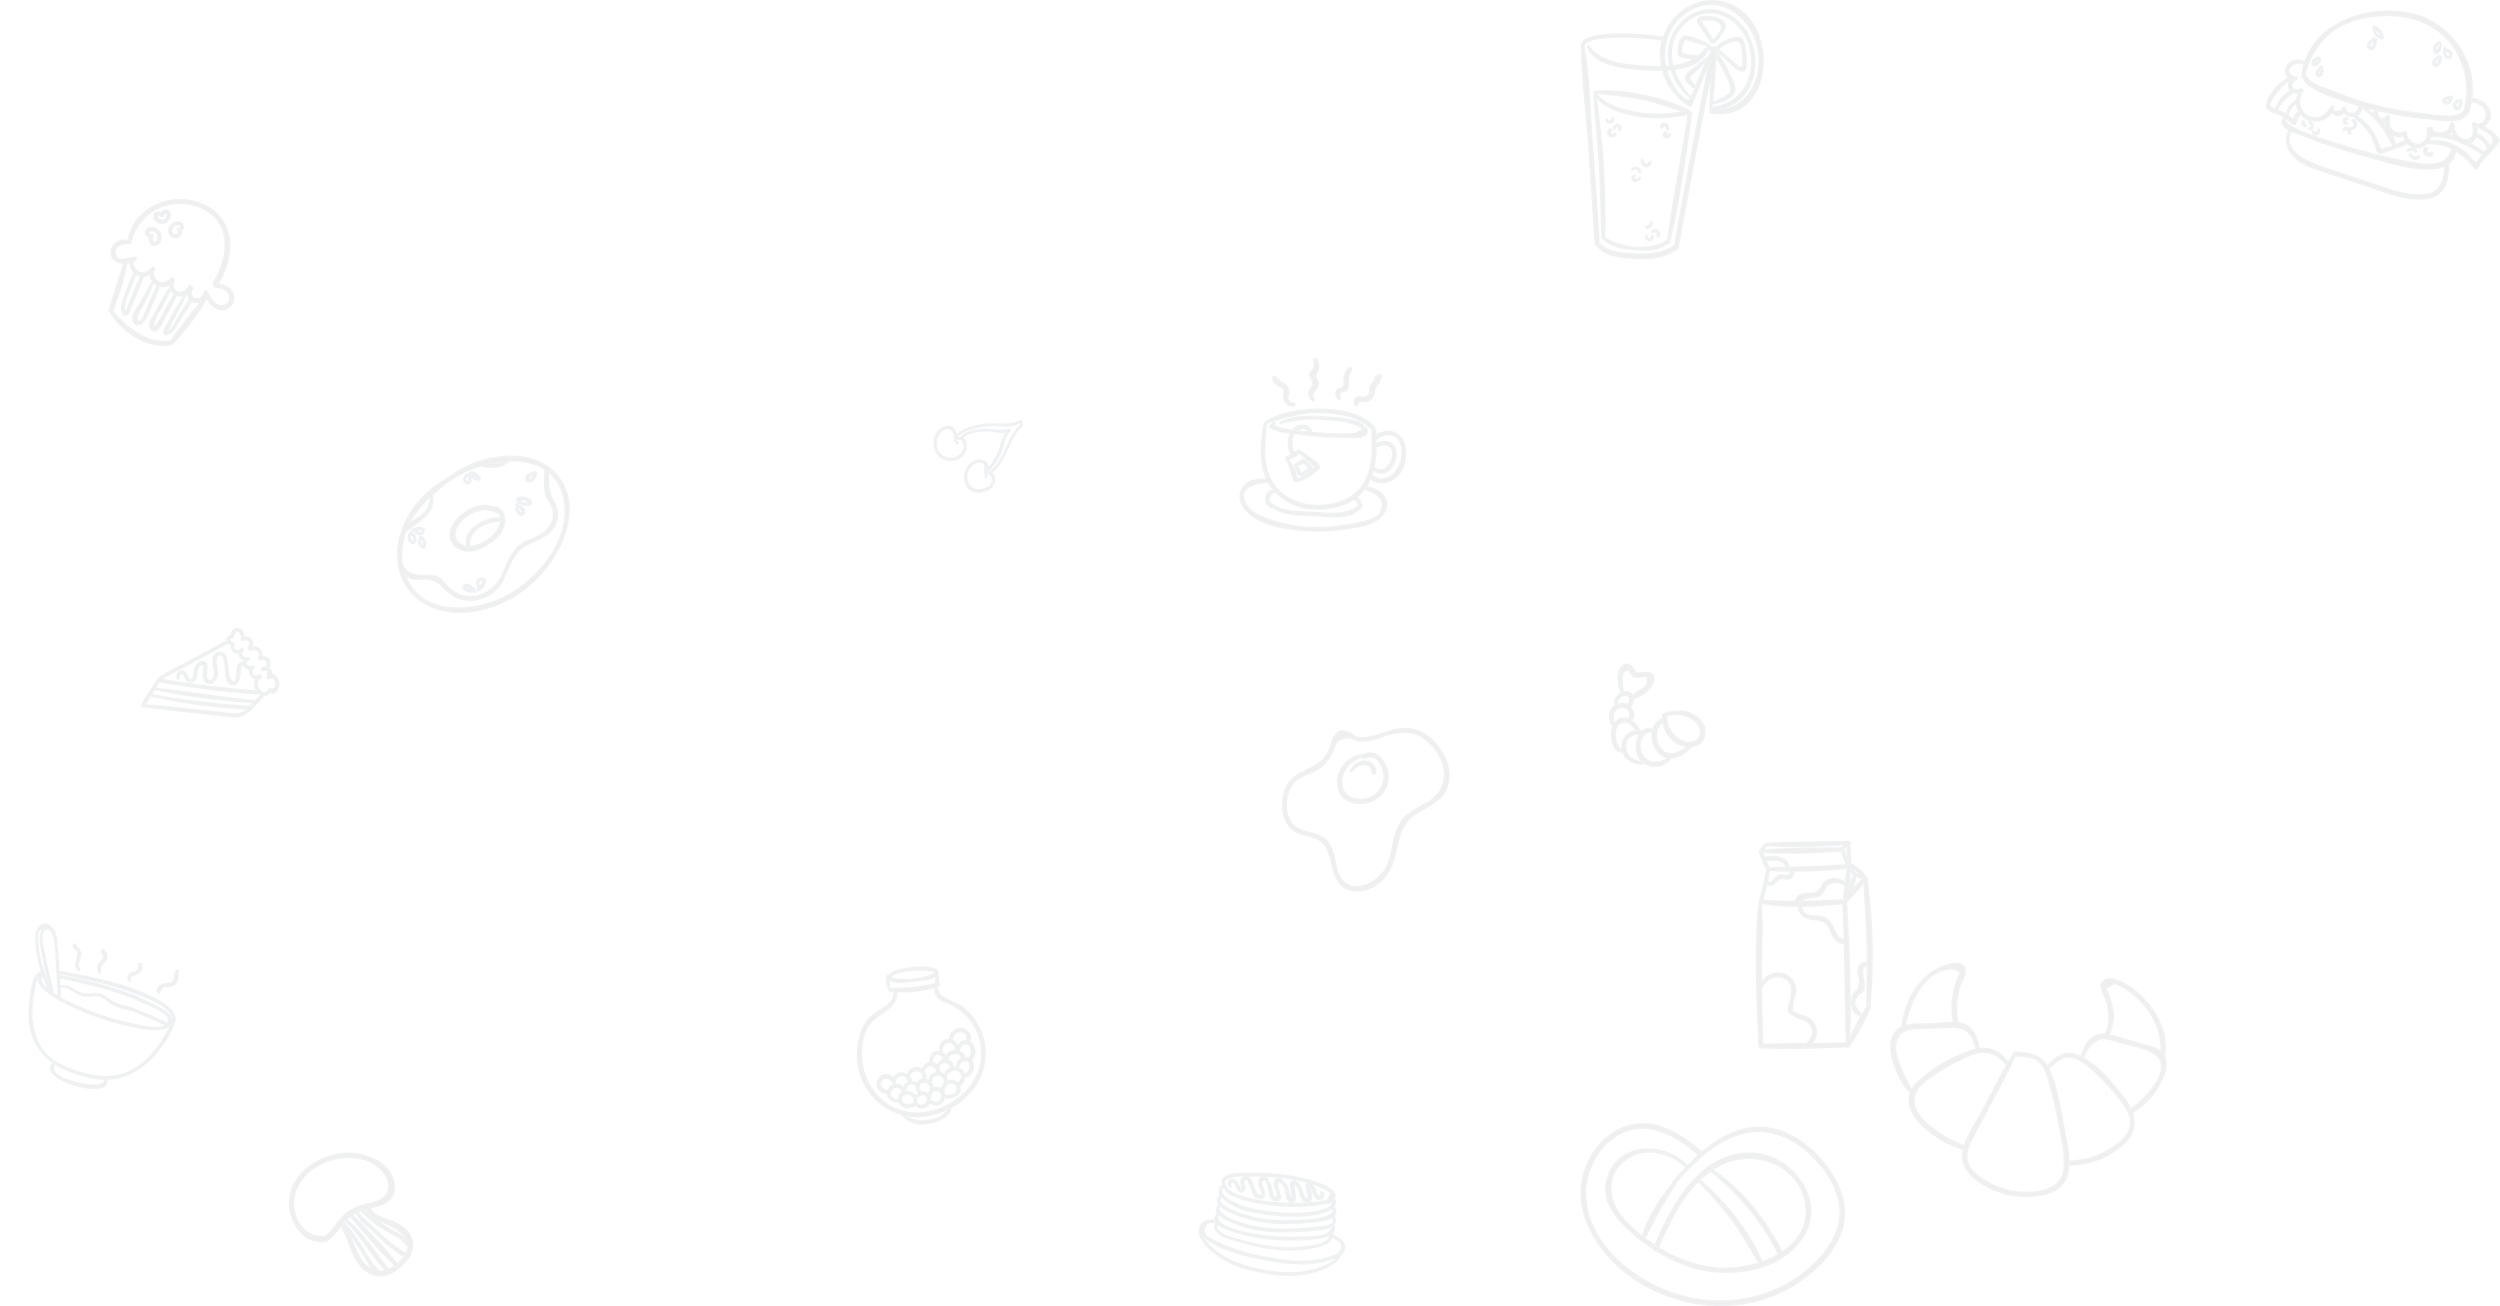 <svg xmlns="http://www.w3.org/2000/svg" width="1621.756" height="847.29" viewBox="0 0 1621.756 847.29"><g transform="translate(2151.426 -249.621)" opacity="0.07"><path d="M128.894,463.534a1.072,1.072,0,0,0,.054-.133c3.711-17.8-10.158-37.779-25.183-46.273-3.492-1.973-13.231-6.457-15.394-.3-1.127,3.2,2.239,8.049,3.1,10.96,2.222,7.505,2.5,14.749-.812,21.957-9.154-1.282-12.879,6.646-15.805,14.5-9.041-4.542-15.78-1.09-21.644,6.334-4.262-7.522-12.188-8.908-20.473-9.277a1.065,1.065,0,0,0-.544.118.638.638,0,0,0-.709.327c-1.26,2.07-2.483,4.164-3.691,6.267-4.8-6.885-11.263-10.076-18.9-9.07-1.159-7.33-4.24-15-12.3-16.45-.529-.1-1.073-.153-1.614-.214a1.5,1.5,0,0,0,.017-.4A52.346,52.346,0,0,1-4.04,419.49c.935-3.346,4.075-7.623,3.767-11.216-.536-6.24-7.862-4.747-11.989-3.472-17.316,5.345-27.1,22.806-28.729,39.957-14.8,6.5-3.785,33.288,4.419,41.822a.891.891,0,0,0,1.4-.125c-7.685,16.42,19.818,34.268,33.94,37.848a19.818,19.818,0,0,0-.364,6.309c1.1,9.432,10.98,15.741,18.819,19.312A53.473,53.473,0,0,0,45.644,554.4c8.108-.979,16.9-3.758,19.917-12.136a27.317,27.317,0,0,0,1.447-8.219,1.113,1.113,0,0,0,.918.362A54.554,54.554,0,0,0,101.694,521.7c7.362-6.285,9.043-13.649,6.491-21.162a.672.672,0,0,0,.111-.042,48.258,48.258,0,0,0,19.366-22.058C129.549,474.053,131.244,467.99,128.894,463.534ZM95.653,435.127a47.626,47.626,0,0,0-2.574-10.512c-.268-.773-2.173-4.262-1.89-4.919q2.742-1.528,5.49-3.059a22.944,22.944,0,0,1,4.862,2.069c14.225,7.422,26.984,25.682,25.252,42.226-.027-.025-.052-.054-.081-.079-4.146-3.435-11.2-4.323-16.206-5.785-5.778-1.688-11.779-3.846-17.742-4.971A24.172,24.172,0,0,0,95.653,435.127ZM-11.56,407.346c2.106-.33,7.092.007,8.155,2.343.189.411-1.555,3.627-1.745,4.124A53.567,53.567,0,0,0-7.9,423.8a52.67,52.67,0,0,0,.219,18.29c-4.71-.123-9.725.618-14.215.792-5.084.2-10.465-.116-15.48.787a17.858,17.858,0,0,0-1.9.453C-36.044,430.007-28.1,409.945-11.56,407.346Zm-23.529,78.09c-6.528-12.19-21.319-38.549,3.689-39.568q10.863-.443,21.73-.815c5.372-.177,9.813.524,13.071,5.2,1.791,2.576,2.672,5.992,3.639,9.009a27.2,27.2,0,0,0-3.452.987c-12.244,4.39-25.928,11.72-35.107,21.073a18.83,18.83,0,0,0-3.489,4.8A.927.927,0,0,0-35.089,485.436Zm7.955-4.486c6.865-5.839,15.02-10.561,23.1-14.489,5.569-2.7,11.74-5.869,18.069-5.079,5.487.687,9.127,4.444,12.951,8.039-5.844,10.276-11.2,20.852-16.73,31.285-3.283,6.186-8.7,13.758-10.94,21.406C-15.329,516.539-47.016,497.858-27.133,480.951ZM63.92,537.3c-1.686,12.943-15.64,15.451-26.679,14.892a50.747,50.747,0,0,1-24.947-7.83c-4.434-2.869-9.552-6.752-11.007-12.109-1.619-5.972,1.575-12.021,4.232-17.185,8.863-17.215,18.64-34.039,26.718-51.645a1.157,1.157,0,0,0,.5.145c4.51.278,9.8.379,13.738,2.881,5.325,3.383,6.683,10.118,8.285,15.766,2.525,8.908,4.638,17.946,6.28,27.055C62.638,518.134,65.1,528.243,63.92,537.3Zm43.234-29.811c-.721,6.961-5.571,11.359-10.96,15.16a52.781,52.781,0,0,1-28.268,9.235,1.221,1.221,0,0,0-.893.418c-.042-8.019-2.247-16.77-3.509-23.714-2.153-11.846-4.323-25.712-9.611-36.65,3.5-3.268,7.547-7.486,12.668-7.648,5.561-.177,11.277,4.424,15.219,7.852a147.407,147.407,0,0,1,17.444,18.468C102.873,495.087,107.794,501.313,107.154,507.484Zm.108-9.292a33.913,33.913,0,0,0-3.693-6.174c-7.19-9.673-16.6-21.086-27.412-27.078,1.521-2.81,3.093-6.223,5.278-8.44,6.309-6.4,10.517-3.93,17.136-2.146,6.838,1.841,14.577,3.26,21.036,6.189C138.678,469.193,117.179,491.4,107.262,498.193Z" transform="translate(-876.436 470.935)" fill="#17140e" stroke="#0b314b" stroke-width="1"/><path d="M-12.091,396.7c0-.017-.015-.025-.017-.039a.836.836,0,0,0,.047-1.026,24.688,24.688,0,0,0-10.5-9.4c-.084-4.289-.625-8.632-.923-12.916.832-.391.719-1.865-.374-1.819-17.653.724-35.493.226-53.1,1.422a.434.434,0,0,0-.477-.1,2.64,2.64,0,0,0-.315.182.434.434,0,0,0-.089.049,6.4,6.4,0,0,0-1.6,1.722c-.672.9-1.351,1.8-1.969,2.739a.538.538,0,0,0-.044.113.7.7,0,0,0-.209.706,50.45,50.45,0,0,0,2.441,6.784c.623,1.489,1.036,3.514,2.544,4.282a.22.22,0,0,0,.317-.13c.62-1.7-.63-3.78-1.245-5.389,4.958-.426,11.506-1.063,13.288,4.557-3.738.126-7.476.258-11.218.423a.637.637,0,0,0-.642.63A.617.617,0,0,0-77,390c-1.277,6.757-3.15,13.433-4.626,20.155,0,.025,0,.047,0,.071a.675.675,0,0,0-.271.472c-3.3,30.522-1.346,62.364-.244,92.987a1.162,1.162,0,0,0,.347.8.907.907,0,0,0,.878.75c18.576,1.1,37.474.037,56.06-.573.032,0,.057-.012.089-.017a.812.812,0,0,0,1.23-.244A196.17,196.17,0,0,0-9.992,479.637a1.162,1.162,0,0,0-.258-1.353A358.781,358.781,0,0,0-12.091,396.7Zm-2.569-1.282c.1.123.2.236.3.362a1.022,1.022,0,0,0-.9.34,106.327,106.327,0,0,0-7.318,8.263c.175-.551.349-1.1.529-1.651.458-1.405,3.1-7.111,2.106-8.128a.554.554,0,0,0,.876-.221.611.611,0,0,0,.167-.305c.627.194,1.25.4,1.865.645A6.216,6.216,0,0,0-14.66,395.415Zm-1.74-2.067c-.079-.02-.16-.044-.239-.061a20.3,20.3,0,0,0-2.623-.431,24.886,24.886,0,0,0-1.565-2.394c-.637-.969-1.3-1.922-1.966-2.867A39.937,39.937,0,0,1-16.4,393.348Zm-6.587-3.868c.308.568.6,1.142.92,1.705a20.878,20.878,0,0,0,1.553,2.655c-1.07.787-1.4,2.694-1.821,3.824-.667,1.774-1.412,3.583-2.087,5.411A83.347,83.347,0,0,0-22.987,389.48Zm-1.038-3.2c-.544-1.646-1.134-3.275-1.649-4.934-.532-1.713-.856-3.519-1.518-5.185l.025-.015c.7-.662,1.425-1.275,2.178-1.858A71.41,71.41,0,0,0-24.025,386.279Zm-54.239-10.362a7.811,7.811,0,0,0,1.353-1.853c16.693,1.4,33.985.384,50.732-.524a16.6,16.6,0,0,0-1.713,1.919.651.651,0,0,0-.728.305c-16.8.231-34.014.1-50.764,1.43C-79.012,376.766-78.631,376.35-78.264,375.917Zm-.106,6.046c-.475-1.186-.972-2.367-1.55-3.5,16.851,1.253,34.538.335,51.369-.819a27.965,27.965,0,0,0,3.339,9.033c-12.515.957-25.006,1.3-37.516,1.71C-63.532,381.212-72.636,380.653-78.37,381.963Zm2.808,8.438a.8.8,0,0,0-.01-.2l.027.007c4.739.315,9.511.448,14.292.465-.416,2.015-1.353,3.275-4.013,3.076-1.12-.084-1.993-.623-3.162-.413a5.127,5.127,0,0,0-2.175,1.046c-.883.674-4.387,5.795-6.144,3.159C-76.293,395.186-75.912,392.812-75.562,390.4Zm-1.54,8.854a3.036,3.036,0,0,0,2.074.679c3.878-.108,4.2-4.9,8.726-4.5,2.025.177,3.7,1.137,5.364-.6a5.318,5.318,0,0,0,1.235-4.168c11.651-.027,23.364-.785,34.871-1.752l.022-.005c-.49,3.071-.866,6.179-1.211,9.294-4.83-3.507-12.025-3.861-15.168,1.991-1.912,3.558-3.5,4.971-7.709,5.1-1.789.054-3.706-.209-5.433.44a5.358,5.358,0,0,0-3.844,4.68c-7.242,0-14.5-.182-21.844-.559-.052,0-.084.029-.13.034A71.122,71.122,0,0,0-77.1,399.254ZM-27.2,409.286c-9.7.709-19.26,1.07-28.83,1.117,1.732-1.54,6.513-2.485,8.14-2.692.61-.076,1.233-.007,1.846-.093a7.849,7.849,0,0,0,4.5-1.868c1.294-1.191,1.543-2.921,2.468-4.321,3.056-4.614,8.509-3.858,12.842-1.344C-26.552,403.161-26.855,406.237-27.2,409.286Zm.443,26.167c-6.865-1.122-6.334-10.584-11.622-13.888-5.864-3.664-14.838,1.351-16.236-8,9.07-.165,18.172-1.006,27-1.688C-27.244,419.737-26.973,427.594-26.754,435.453Zm-24.1,66.761a1.174,1.174,0,0,0-.325.45c-9.518.064-19.033.162-28.517.635q-.668-18.544-.864-37.1c2.6-4.51,7.375-7.911,12.833-6.7,6.8,1.508,7.8,7.965,6.336,13.677-.7,2.736-3.538,9.545.861,10.524a13.959,13.959,0,0,0,5.364,2.827c3.7,1.294,6.846,2.908,7.687,7.089C-46.784,497.081-48.268,499.958-50.857,502.214Zm3.073.428a10.707,10.707,0,0,0,1.919-11.8,11.079,11.079,0,0,0-3.63-4.37c-3.039-2.141-7.168-2.057-10.047-4.223a.942.942,0,0,0-.091-.076c-2.869-1.592,1.661-11.619,1.366-14.831a11.481,11.481,0,0,0-6.58-9.309c-6.383-2.916-12.385.2-15.739,5.362-.017-2.065-.042-4.129-.049-6.194-.054-15.274.812-30.65.094-45.9a.7.7,0,0,0,.308.148,108.244,108.244,0,0,0,24.218,2.138c-.829,6.336,5.305,8.344,10.766,8.733,5.126.364,7.761,2.475,9.722,7.2a20.824,20.824,0,0,0,2.387,4.948c1.725,2.252,3.841,3.408,6.432,2.857.578,21.664.768,43.33,1.38,65C-32.8,502.539-40.29,502.593-47.783,502.642Zm35.823-24.1c-1.033,1.624-2.04,3.292-3.022,4.985L-15,483.52c-1.472-.391-3.231-2.7-4.028-4.008-2.168-3.558-.93-6.13,1.705-8.974,1.408-1.518,2.01-.714,3.061-2.864,1.6-3.28-3.684-15.441,2.087-15.611a.807.807,0,0,0,.332-.079C-11.916,460.838-12.1,469.691-11.961,478.542Zm.135-28.254a.749.749,0,0,0-.1-.037c-2.926-.413-4.958.6-5.82,3.639a9.63,9.63,0,0,0,.273,4.981c.7,3.007,1.228,3.073.081,6.582-1.764,5.4-.935,1.582-2.852,4.247-3.292,4.582-2.111,14.06,4.582,15.042-2.822,4.971-5.438,10.163-7.823,15.31,1.061-29.725-.29-59.667-1.937-89.328,4.031-4.028,7.808-8.352,11.516-12.675.554,13.278,1.742,26.507,2.023,39.807C-11.8,442-11.8,446.145-11.825,450.289Z" transform="translate(-928.236 423.944)" fill="#17140e" stroke="#0b314b" stroke-width="1"/><g transform="translate(-1319.362 722.277)"><path d="M-189.282,331.911c-.9-6.888-7.8-16.017-15.269-11.952a18.1,18.1,0,0,0-17.21,17.862c-.185,10.352,8.684,15.123,18.337,13.4A17.425,17.425,0,0,0-189.282,331.911Zm-2.889,6.587a15.226,15.226,0,0,1-14.553,10.566c-8.75.032-14.1-6.044-12.168-14.6,1.563-6.907,6.769-11.041,13.064-13.152a1.016,1.016,0,0,0,1.474.866C-194.552,317.787-190.153,331.727-192.17,338.5Z" transform="translate(257.51 -303.083)" fill="#17140e" stroke="#0b314b" stroke-width="1"/><path d="M-207.839,321.233A9.8,9.8,0,0,0-218.3,327.2c-.148.408.47.783.748.436a11.088,11.088,0,0,1,7.269-4.439c3.915-.406,5.527,2,5.943,5.465.094.768,1.159,1.265,1.6.433C-200.927,325.682-204.576,321.845-207.839,321.233Z" transform="translate(262.529 -299.952)" fill="#17140e" stroke="#0b314b" stroke-width="1"/><path d="M-143.672,316.413c-5.158-3.462-10.94-4.387-17.065-3.693-9,1.019-24.885,10.827-31.837,2.429a.459.459,0,0,0-.765.138c-2.222-1.171-4.673-1.8-7.02-.384-3.541,2.128-4.392,9.033-6.051,12.262-4.026,7.842-9.424,9.978-16.966,13.48-4.86,2.256-8.509,5.446-10.707,10.419-3.588,8.123-3.147,20.318,3.89,26.541,3.94,3.487,9.1,3.829,13.915,5.374,8.667,2.783,10.254,9.894,12.048,17.759,1.814,7.951,4.764,15.584,13.854,16.821,10.618,1.447,20.618-6.322,24.5-15.726,5.131-12.436,3.283-26.2,16.11-34.263,8.915-5.6,18.984-9.109,21.014-20.761C-126.727,335.173-134.2,322.764-143.672,316.413Zm.846,44.384c-6.88,3.944-14.083,7.079-17.938,14.447-4.154,7.936-3.989,17.257-7.34,25.476-5.273,12.928-26.7,22.449-32.594,4.643-2.074-6.26-2.06-13.568-6.2-19-6.356-8.332-19.688-4.633-24.8-14.422-3.642-6.974-2.766-16.713,1.595-23.109,3.932-5.768,10.684-6.42,16.253-9.818a24.679,24.679,0,0,0,7.832-7.874,36.649,36.649,0,0,0,3.039-6.053,19.06,19.06,0,0,1,1.093-3.056c1.658-2.527,7.815-4.956,10.561-3.036a.824.824,0,0,0,.987.029c4.237,2.815,10.15,1.189,15.264-.345,5.948-1.784,12.077-3.962,18.372-3.856,8.4.143,14.693,4.956,19.582,11.413C-128,338.284-129.129,352.944-142.825,360.8Z" transform="translate(236.29 -312.505)" fill="#17140e" stroke="#0b314b" stroke-width="1"/></g><g transform="translate(-2005.888 647.182) rotate(45)"><path d="M97.29,212.75c-1.8-2.2-6.09-3.472-8.007-1.529a3.781,3.781,0,0,0-4.582-1.353,4.482,4.482,0,0,0-2.164-3.844,4.61,4.61,0,0,0-5.95,1.446c-2.428-3.613-8.486-3.116-8.942,2.032-.044.5.685.543.828.113,1.206-3.626,6.124-4.477,7.319-.254a.79.79,0,0,0,1.51,0c.844-2.321,3.516-2.944,5.006-1.062,1.1,1.391.775,2.732-.207,4.073-.547.748.626,1.587,1.256.969a4.415,4.415,0,0,0,1.046-1.648c.986-.794,2.293-.1,3.922,2.1-.028,1.071,1.575,1.049,1.648,0,.132-2.762,3.544-2.031,4.993-.913a4.919,4.919,0,0,1,1.465,1.593q1.407,1.825-.888,3.878a.59.59,0,0,0-.5.242.808.808,0,0,0-.3,1.03c1.662,3.671-3.3,5.025-5.821,3.756a6.417,6.417,0,0,1-2.29-1.959c-.13-.179-1.612-3.486-1.161-3.474.588.017.638-.8.132-.977a1.242,1.242,0,0,0-.519-.082.611.611,0,0,0-1.15.044c-.64,1.687-1.429,2.884-3.364,2.683a2.826,2.826,0,0,1-2.6-3.322c.056-.883-1.189-.939-1.458-.2a3.282,3.282,0,0,1-2.2,2.283q-3.394-.094-2.467-3.157a.482.482,0,0,0-.108-.615,3.2,3.2,0,0,0,.075-.353c.052-.546-.677-.61-.936-.253a8.257,8.257,0,0,1-1.675,1.855q-3.418,1.108-4.137-2.423a.722.722,0,0,0-1.443,0,2.8,2.8,0,0,1-2.664,2.961,1.563,1.563,0,0,1-1.835-.339,1.521,1.521,0,0,1-1.113-1.17.327.327,0,0,0,.165-.6.962.962,0,0,0-.648-.129.364.364,0,0,0-.464.093,2.274,2.274,0,0,1-1.446.986,1.962,1.962,0,0,1-.541-.013c.016-.067.035-.133.05-.2a.538.538,0,0,0-1.037-.287l0,.006c-.011-.013-.028-.02-.039-.035a1.709,1.709,0,0,1-.312-1.471c.122-.61.594-.971.815-1.526a.544.544,0,0,0-.475-.687c-2.109-1.814-1.368-5.3,1.713-4.659a6.028,6.028,0,0,1,3.433,2.356.75.75,0,0,0,1.171-.151,4.153,4.153,0,0,1,1.595-2.1q3.926-1.244,3.9,2.425a.71.71,0,0,0,1.388.188,3.755,3.755,0,0,0-2.958-4.518,4.585,4.585,0,0,0-4.744,2.376c-1.885-1.851-4.51-3.48-6.907-1.391a3.707,3.707,0,0,0,.323,5.892,3.215,3.215,0,0,0,.027,4.418,2.236,2.236,0,0,0,.533.367c-2.969,8.249-5.258,16.788-7.8,25.17q-1.891,6.236-3.779,12.472c-1.162,3.833-2.686,7.642-2.675,11.69a.846.846,0,0,0,.453.712,58.878,58.878,0,0,0,1.5,8.119,78.139,78.139,0,0,0,2.487,10.487c.229.629,1.322.6,1.256-.169,0-.041-.009-.078-.013-.119,9.947-7.333,19.476-15.2,29.1-22.956q7.257-5.843,14.509-11.693c3.116-2.523,6.315-4.863,6.587-9.113a.655.655,0,0,0-.053-.3,14.535,14.535,0,0,0,.6-5.87,76.07,76.07,0,0,0-.549-10.131.543.543,0,0,0-.182-.334,3.7,3.7,0,0,0,1.548-4.266,2.624,2.624,0,0,0,2.238-1.678C99.57,216.407,98.435,214.152,97.29,212.75ZM44.05,252.508q1.884-6.236,3.77-12.474c2.356-7.794,4.97-15.577,6.927-23.486a3.3,3.3,0,0,0,2.33-.684,4.629,4.629,0,0,0,1.651,1.559,4.1,4.1,0,0,0,5.69-1.724,3.965,3.965,0,0,0,3.047,1.918,4.159,4.159,0,0,0,2.973-.906,3.35,3.35,0,0,0,2,2.882,3.727,3.727,0,0,0,4.366-1.208c1.228,3.046,5.636,3.591,7.493,1.413.009.047.019.1.028.136a7.511,7.511,0,0,0,4.3,5.073,5.592,5.592,0,0,0,1.487.4q-23.627,20.463-49.138,38.551C41.333,260.053,42.927,256.222,44.05,252.508Zm-3.282,13.551Q67.5,247.2,92.322,225.832a.75.75,0,0,0,.281-.571,7.083,7.083,0,0,0,1.292-.439,48,48,0,0,0-.052,5.854c-.019.013-.039.016-.058.03-16.857,13.876-34.489,26.63-51.658,40.084A33.436,33.436,0,0,0,40.767,266.059Zm52.9-25.439c-1.016,5.113-6.922,8.5-10.7,11.552q-6.521,5.269-13.04,10.543c-8.434,6.82-16.921,13.567-25.068,20.729-.392-2.939-1.22-5.84-1.88-8.721-.243-1.065-.463-2.147-.7-3.229,18.159-11.489,35.254-25.407,51.624-39.313.055,1.22.107,2.44.125,3.66a.709.709,0,0,0-.331.165,570.943,570.943,0,0,1-50.149,39.416c-.367.26-.038.859.358.613a346.143,346.143,0,0,0,50.115-38.4c-.019.877-.056,1.753-.146,2.632A.638.638,0,0,0,93.672,240.621Z" transform="translate(-39.301 -204.482)" fill="#17140e" stroke="#0b314b" stroke-width="1"/><path d="M74.746,225.987a6.718,6.718,0,0,0-1.587-4.639c-.762-1.04-1.709-1.92-2.509-2.928a10.7,10.7,0,0,1-1.883-4.12.641.641,0,0,0-1.225,0c-1.689,4.7,5.669,7.374,5.9,11.889-5.042,4.626-14.464-11.376-19.28-7.413a.5.5,0,0,0-.127.017c-2.388.837-2.646,3.445-1.661,5.542,2.1,4.462,9.9,5.752,9.963,11.1-2.92,6.419-7.239-3.521-10.241-4.493-1.642-.532-2.588.425-3,1.706a.569.569,0,0,0-.817.439,8.094,8.094,0,0,0,1.286,6.016c1.225,1.888,4.054,3.927,2.911,6.155a3.547,3.547,0,0,1-2.335.3c-.679-.157-1.311-.442-1.971-.656a4.646,4.646,0,0,0-3.453-.041c-2.664,1.338-1.01,4.448.433,6,.434.467,1.275-.154.9-.695-.745-1.073-2.384-3.544,0-3.985,1.06-.2,2.216.544,3.209.826,1.123.32,2.759.483,3.612-.414,1.157-.541,1.607-2.183,1.4-3.447a6.556,6.556,0,0,0-1.625-2.942,12,12,0,0,1-2.9-6.191c.348-.864,1.27-1.164,2.78-.881q.725.875,1.383,1.8a19.371,19.371,0,0,0,1.956,2.178,7.024,7.024,0,0,0,3.456,2.112c2.228.35,4.606-1.506,4.339-3.759a6.445,6.445,0,0,0-2-5.376c-1.957-2.031-11.243-6.447-7.052-10.082,4.482-1.386,10.667,7.281,14.724,8.73,2.351.839,4.794.287,5.523-2.241A.6.6,0,0,0,74.746,225.987Z" transform="translate(-37.028 -199.159)" fill="#17140e" stroke="#0b314b" stroke-width="1"/></g><path d="M-73.656,355.544c-1.823-.416-16.027-.416-14.183,3.524a1.229,1.229,0,0,0-.138.576c0,.1.01.194.012.293l-.012,0c-8.421,3.482-8.635,14.629-3.6,21.192a10.544,10.544,0,0,0,7.183,4.4c-4.474,3.578-11.669,4.333-15.837-.189-4.373-4.747-3.425-16.575,4.638-16.7a1.053,1.053,0,0,0,0-2.1,7.347,7.347,0,0,0-5.874,1.841,10.023,10.023,0,0,0-1.629-.345.915.915,0,0,0-.039-.219,13.644,13.644,0,0,0-5.3-6.3c2.315-2.7,1.661-6.317-.458-8.708,2.143-3.157,2.712-8.765-1.7-9.968a5.523,5.523,0,0,0-2.9.066,43.469,43.469,0,0,1-.866-6.678,27.537,27.537,0,0,1,.091-2.778c.2-2.448.044-3.472,2.431-4.5,2.874-1.233,1.922.352,3.263,2.193a4.836,4.836,0,0,0,2.923,1.966,8.508,8.508,0,0,0,3.317-.089,13.392,13.392,0,0,1,3.125-.534l1.5.118L-97.811,337c-1.545,3.588-6.789,5.418-9.365,8.1a1.061,1.061,0,0,0,1.024,1.759c4.387-1.174,11.349-7.074,12.232-11.733,1.046-5.519-5.037-5.195-8.548-4.609-4.594.765-4.171-4-7.291-5.416a4.285,4.285,0,0,0-4.781,1.2c-3.59,3.836-2.522,12.377-.408,17.178-2.621,1.348-4.678,4.191-4.072,6.917a.672.672,0,0,0,1.314-.177c0-2.687,4.176-6.782,7.023-5.052,2.352,1.43,1.065,4.065.032,6.167a6.789,6.789,0,0,0-4.262-1c-7.343.768-9.629,9.439-5.436,14.752-1.927,5.468-.719,16.691,5.938,16.664a.61.61,0,0,0,.48-.219c1.8,5.67,8.078,8.74,14.031,7.645a.467.467,0,0,0,.231-.123c5.391,3.371,13.221,2.1,16.937-3.45,4.761-.177,9.688-3.415,13.224-7.313a.505.505,0,0,0,.052-.086c4.146-.372,7.736-2.751,8.576-7.672C-59.557,362.742-66.838,357.1-73.656,355.544Zm-41.938-2.763a5,5,0,0,1,4.235.763.99.99,0,0,0,.6.509,4.671,4.671,0,0,1,.31,6.435,7.053,7.053,0,0,0-9.021,2.805C-121.094,359.25-120.584,354.063-115.594,352.781Zm1.4,27.71c-.015-.007-.027-.017-.042-.025-4.55-1.644-5.586-10.591-4.026-14.375a5.733,5.733,0,0,1,8.066-3.241c2.377,1.065,3.649,3.032,4.973,5.111a10.239,10.239,0,0,0-9.22,10.6A10.878,10.878,0,0,0-114.2,380.491Zm2.114-.984a7.974,7.974,0,0,1,9.063-9.264c-2.786,4.407-2.675,11.6-.094,15.473a11.32,11.32,0,0,0,2.138,2.384C-106.256,388.043-111.251,385.176-112.085,379.507Zm23.893,1.248c-5.106-4.806-5.928-14.427.431-18.256a18.771,18.771,0,0,0,11.479,14.634,15.408,15.408,0,0,0,4.442,1.061C-76.659,381.684-83.113,385.533-88.192,380.754Zm23.61-8.233c-3.332,5.054-10.455,2.97-14.491-.153a16.157,16.157,0,0,1-6.353-12.724,1.163,1.163,0,0,0-.5-.974c1.065-1.383,6.322-1.393,7.1-1.373a19.966,19.966,0,0,1,8.5,2.1C-65.8,361.758-61.191,367.378-64.581,372.521Z" transform="translate(-984.767 355.704)" fill="#17140e" stroke="#0b314b" stroke-width="1"/><g transform="translate(-681.035 256.905)"><path d="M201.48,236.271c-1.791-3.913-6.494-6.952-10.665-9a7.777,7.777,0,0,0,4.884-7.156c.012-6.573-6.144-10.251-11.984-10.908,3.243-25.126-14.5-49.844-39.8-55.127-26.344-5.5-59.581,4.808-68.309,31.4-4.481-2.015-10.549-1.065-12.3,4.124a5.789,5.789,0,0,0,1.467,6.1,6.1,6.1,0,0,0,.5.4c-6.312,2.822-13.349,10.431-14.42,17.35-.288,1.86-.017,2.089,1.467,3.169,2.052,1.5,5.283,2.064,7.564,3.342.832.465,1.631.97,2.414,1.5-3.238,3.57-.45,6.253,3.118,8.155-4.476,7.685.391,16.354,7.515,20.817,5.768,3.612,12.643,5.372,19.033,7.51q12.158,4.071,24.319,8.137c12.171,4.072,25.874,9.981,39.017,7.835,11.28-1.841,13.448-12.328,13.362-22.269,0-.027-.015-.049-.015-.076a11.433,11.433,0,0,0,4.55-8.64,41.347,41.347,0,0,1,12.345,11.5,1.109,1.109,0,0,0,1.745-.15c3.917-6.533,9.621-11.073,14.147-16.932A1.064,1.064,0,0,0,201.48,236.271Zm-21.3-16.521a1.392,1.392,0,0,0,1.27-.977,46.807,46.807,0,0,0,1.969-7.549c4.018.647,8.224,2.412,9.579,6.6,1.442,4.469-2.49,9.99-7.362,7.323a.88.88,0,0,0-1.181,1.235.75.75,0,0,0-.007.108c.239,2.308,1.191,5.081-.172,7.237a5.336,5.336,0,0,1-4.973,2.158c-4.006-.3-6.09-4.036-7.266-7.453a5.071,5.071,0,0,0,.091-2.7.984.984,0,0,0-1.882-.069c-.91,2.611-1.715,4.941-4.7,5.77a7.678,7.678,0,0,1-3.585.076c-.768-.16-3.89-.967-3.649-2.264.143-.778-.9-1.442-1.366-.635-.037.061-.049.116-.079.175-.025-.037-.039-.079-.066-.116-.487-.7-1.875-.662-1.826.421a28.041,28.041,0,0,1,.133,3.593,1.1,1.1,0,0,0-.062.519,6.087,6.087,0,0,1-.406,1.405,7.2,7.2,0,0,1-4.277,4.129,6.467,6.467,0,0,1-6.376-1.528.919.919,0,0,0-1.063-1.166h0a8.386,8.386,0,0,1-1.649-3.991.845.845,0,0,0-1.036-1.277c-6.39,3.354-11.457-2.81-9.749-9.018a1.084,1.084,0,0,0-1.939-.9c-2.827,4.072-7.4-.283-5.65-3.861a212.77,212.77,0,0,0,33.059,5.347C162.734,222.877,175.313,226,180.18,219.749Zm-7.522,14.277a45.58,45.58,0,0,0-4.474-1.206,9.2,9.2,0,0,0,2.714-2.261A14.151,14.151,0,0,0,172.658,234.026Zm-60.356-19.8c4.2,1.174,7.505,2.005,9.014,2.382a4.384,4.384,0,0,0-.965,2.941,56.121,56.121,0,0,0-6.568-4.764c-.524-.322-.965.418-.5.787A69.893,69.893,0,0,1,124.91,226.88c3.253,4.146,5.34,8.755,8.066,13.172a18.287,18.287,0,0,1-5.35,1.358q-3.067,2.558-3.807-1.287-.343-1.011-.687-2.025c-.775-1.722-1.43-3.442-2.352-5.1A33.008,33.008,0,0,0,108.7,220.4,5.481,5.481,0,0,0,112.3,214.223Zm13.317,10.36a4.826,4.826,0,0,0,2.335-.458,11.025,11.025,0,0,0,.487,3.8C127.555,226.777,126.611,225.66,125.619,224.582Zm5.674,7.515a7.847,7.847,0,0,0,8.32,1.031,8.98,8.98,0,0,0,1.312,3.561c-2.035.76-4.208,1.806-6.371,2.724A31.743,31.743,0,0,0,131.293,232.1ZM65.856,189.121c2.079-3.32,6.009-3.2,9.373-2.441a43.914,43.914,0,0,0-1.612,8.4.68.68,0,0,0,1.324.221c3.511-13.763,11.081-26.165,23.881-33.052,13.275-7.141,30.968-8.536,45.5-5.111,27.046,6.371,41.844,34.029,34.464,60.255a1.354,1.354,0,0,0-.7.5c-3.73,5.163-20.6,1.784-26.187,1.235a204.209,204.209,0,0,1-26.925-4.461,209.08,209.08,0,0,1-22.557-6.673q-5.212-1.868-10.323-4.013c-4.146-1.74-14.5-4.525-15.788-9.5-.108-.418-.807-.642-1.026-.175-3.371,7.183,20.377,15.18,35.338,19.449.01,2.089-.645,4.082-2.714,4.99a4.531,4.531,0,0,1-1.686.369c-.148-.066-.285-.148-.433-.212a.338.338,0,0,0-.45.148,4.635,4.635,0,0,1-3.566-3.349c-.239-.8-1.609-1.051-1.8-.066q-.044,2.58-2.894,1.772c-1.858.842-2.938.475-3.268-1.063a10.62,10.62,0,0,0,.406-1.307.742.742,0,0,0-1.144-.787.44.44,0,0,0-.46.379c-.022.116-.017.219-.032.33-3.236,5.131-8.352,8.8-14.653,5.884-6.666-3.086-7.458-10.657-3.762-16.341a.628.628,0,0,0-.539-.933.734.734,0,0,0-1.056-.443c-1.8.859-4.611.605-5.325-1.619a3.366,3.366,0,0,1,.495-2.788,8.436,8.436,0,0,1,1.289-1.6,3.143,3.143,0,0,0,1.1-.5.7.7,0,0,0-.263-1.181c-1.405-.244-2.643-.251-3.708-1.38A3.956,3.956,0,0,1,65.856,189.121Zm5.834,28.532a10.418,10.418,0,0,0-3.74,5.465q-1.665-1.458-3.45-2.756a12.248,12.248,0,0,1,5.642-8.169A12.14,12.14,0,0,0,71.69,217.653Zm-18.91-3.615c-1.014-2.04,4.963-9.547,6.245-11a60.5,60.5,0,0,1,7.178-6.358c.153.076.3.175.455.236a5.265,5.265,0,0,0-1.351,5.512,4.6,4.6,0,0,0,1.129,1.663,22.1,22.1,0,0,0-10.062,12.267C54.687,215.655,53.2,214.875,52.78,214.038Zm9.063,4.567a38.693,38.693,0,0,0-4.242-1.752,25.933,25.933,0,0,1,10.677-11.6,5.044,5.044,0,0,0,3.735.074,11.366,11.366,0,0,0-1.814,5.091c-.03.012-.059.01-.089.025a11.822,11.822,0,0,0-6.366,9.388C63.125,219.4,62.495,218.989,61.843,218.605Zm1.184,3.354a45.985,45.985,0,0,1,4.749,3.861c.524.485,1.651.465,1.811-.406a10.927,10.927,0,0,1,3.206-6.142A12,12,0,0,0,76.43,222.3c5.669,3.056,13.43,1.1,16.627-4.385a4.676,4.676,0,0,0,7.909.285,6.459,6.459,0,0,0,5.911,2.616c4.5,3.5,8.519,7.266,11.489,12.249,1.634,2.744,2.362,5.687,3.588,8.593.322.765.327,1.983,1.041,2.564,1.5,1.223,3.716-.13,5.143-.627,4.715-1.641,9.5-3.253,14.068-5.286a8.908,8.908,0,0,0,8.334,2.682,9.006,9.006,0,0,0,4.082-2.421,32.978,32.978,0,0,1,16.3,3.14c-2.975,12.692-17.22,10.711-27.181,8.844-8.881-1.666-17.7-3.674-26.45-5.935s-17.422-4.8-26.01-7.611C87.995,235.936,60.123,227.889,63.026,221.959Zm100.17,44.3c-4.136,5.977-11.127,5.972-17.749,5.327-9.786-.952-19.211-4.668-28.473-7.746q-14.2-4.717-28.392-9.429c-10.027-3.337-28.6-10.3-21.89-24.169,1.922.9,3.885,1.59,5.15,2.087a412.185,412.185,0,0,0,44.7,14.688c8.6,2.291,36.647,12.072,49.795,5.915C166.171,257.59,165.923,262.327,163.2,266.261Zm23.62-15.453c-2.089.145-4.242-3.74-5.844-5.239-6.767-6.341-15.948-10.219-25.109-8.443a10.271,10.271,0,0,0,1.6-3.231c12.729-.352,22.833,4.889,33.365,11.565C189.511,247.405,187.281,250.776,186.816,250.808Zm4.912-6.632-.044.059A85.23,85.23,0,0,0,181.878,238a6.458,6.458,0,0,0,4.843-4.186c1.208.888,2.616,1.518,3.772,2.522a17.1,17.1,0,0,1,3.935,5.007.738.738,0,0,0,.094.116C193.5,242.42,192.459,243.315,191.728,244.177Zm3.821-3.74c-1.526-3.174-4.732-7.424-8.43-8.115a10.567,10.567,0,0,0-.317-4.779,6.189,6.189,0,0,0,.96.158c2.626,1.5,8.763,4.385,9.7,6.865C198.328,236.839,197.146,238.743,195.549,240.436Z" transform="translate(-50.754 -152.642)" fill="#17140e" stroke="#0b314b" stroke-width="1"/><path d="M67.923,165.5a.549.549,0,0,0-.578-.433.34.34,0,0,0-.4-.347,4.658,4.658,0,0,0-4.188,4.907.68.68,0,0,0,.645.687C65.944,170.5,68.432,168.118,67.923,165.5Zm-3.775,3.474a4.678,4.678,0,0,1,2.63-3.43.674.674,0,0,0-.012.069A3.172,3.172,0,0,1,64.148,168.979Z" transform="translate(-33.223 -134.998)" fill="#17140e" stroke="#0b314b" stroke-width="1"/><path d="M68.009,168.2a.588.588,0,0,0-.6-.65.417.417,0,0,0-.7-.305c-1.164,1.036-4.791,5.539-1.745,6.494a2.553,2.553,0,0,0,2.67-1.075C68.514,171.38,67.908,169.637,68.009,168.2Zm-2.286,4.21c-1.142.054.13-2.338.987-3.684C66.791,170.031,67.143,172.344,65.723,172.413Z" transform="translate(-31.733 -131.483)" fill="#17140e" stroke="#0b314b" stroke-width="1"/><path d="M99.616,162.581c.02-.443-.7-.591-.79-.133a9.619,9.619,0,0,1-1.056,2.965c-.15.261-.714,1.346-1.016,1.376-.468.047-.623-1.139-.62-1.39.015-1.816,1.218-2.95,2.694-3.755a.5.5,0,0,0-.349-.933c-2.7.285-4.387,3.883-3.388,6.265.5,1.189,1.715,1.683,2.662.652A8.184,8.184,0,0,0,99.616,162.581Z" transform="translate(13.585 -140.862)" fill="#17140e" stroke="#0b314b" stroke-width="1"/><path d="M102.562,165.842c-.495-1.531-2.2-2.515-3.666-2.918a.579.579,0,0,0-.283,0c.012-.049.015-.1.03-.148a.377.377,0,0,0-.719-.224,5.539,5.539,0,0,0,.1,4.781c.625,1.22,1.937,2.527,3.379,1.71A2.809,2.809,0,0,0,102.562,165.842Zm-1.646,1.929c-.945.881-1.91-1-2.185-1.75A5.063,5.063,0,0,1,98.457,164a10.394,10.394,0,0,1,2.279,1.408A1.633,1.633,0,0,1,100.915,167.772Z" transform="translate(17.428 -138.525)" fill="#17140e" stroke="#0b314b" stroke-width="1"/><path d="M99.9,165.093a.673.673,0,0,0-1.223-.162.463.463,0,0,0-.846-.253c-.9,1.319-2.741,1.841-3.192,3.487a2.448,2.448,0,0,0,.918,2.808c1.174.608,2.392-.413,3.1-1.28A5.677,5.677,0,0,0,99.9,165.093Zm-1.769,2.965c-.315.613-2.02,2.717-2.279,1.063-.241-1.55,2.065-2.685,2.758-3.932,0,.012,0,.02,0,.032A5.428,5.428,0,0,1,98.128,168.058Z" transform="translate(13.192 -135.371)" fill="#17140e" stroke="#0b314b" stroke-width="1"/><path d="M105.435,176.561a.457.457,0,0,0-.7-.34c0-.194-.14-.4-.369-.33-1.6.482-3.295.91-4.1,2.557a3.058,3.058,0,0,0,.7,3.46,2.133,2.133,0,0,0,3.177-.221A6.837,6.837,0,0,0,105.435,176.561Zm-1.755,3.194c-.389.92-1.344,2.025-2.062.682-.923-1.727,1.476-3.182,2.8-3.861a.382.382,0,0,0-.032.089A12.782,12.782,0,0,1,103.68,179.755Z" transform="translate(21.174 -118.702)" fill="#17140e" stroke="#0b314b" stroke-width="1"/><path d="M102.9,176l.084-.022a.475.475,0,0,0-.214-.925c-1.587.236-7.313,1.454-4.968,4.171a2.5,2.5,0,0,0,2.852.716,5.354,5.354,0,0,0,2.525-3.265A.556.556,0,0,0,102.9,176Zm-4.149,2.478c-.711-.787.559-1.216,1.139-1.471a17.678,17.678,0,0,1,2.18-.773C101.544,177.31,100.216,180.1,98.749,178.476Z" transform="translate(17.153 -119.92)" fill="#17140e" stroke="#0b314b" stroke-width="1"/><path d="M83,160.744c.047-.854-1.208-.866-1.309-.042a15.5,15.5,0,0,1-.677,3.189,3.9,3.9,0,0,1-.674,1.535.94.94,0,0,1-1.516-.241c-1.051-1.782,2.1-3.866,3.059-5,.221-.258-.094-.635-.367-.4-1.3,1.127-3,1.806-3.785,3.44a2.7,2.7,0,0,0,.741,3.487C81.727,168.963,82.893,162.705,83,160.744Z" transform="translate(-11.825 -142.317)" fill="#17140e" stroke="#0b314b" stroke-width="1"/><path d="M85.261,163.569a8.353,8.353,0,0,0-1.949-4.451c-.9-1.056-2.466-2.456-3.935-2.387a.556.556,0,0,0-.315,1.014c.1.079.2.138.3.209a.455.455,0,0,0-.1.229,5.531,5.531,0,0,0,5.372,6.149A.633.633,0,0,0,85.261,163.569Zm-5.084-5.091a7.66,7.66,0,0,1,2.158,1.533,7.022,7.022,0,0,1,1.543,2.995A4.572,4.572,0,0,1,80.178,158.478Z" transform="translate(-9.746 -146.675)" fill="#17140e" stroke="#0b314b" stroke-width="1"/><path d="M62.4,184.341a1.374,1.374,0,0,1-1.016-2.195c.276-.276-.052-.824-.413-.588-1.715,1.117-.5,4.1,1.516,3.637C62.949,185.089,62.9,184.322,62.4,184.341Z" transform="translate(-37.024 -110.49)" fill="#17140e" stroke="#0b314b" stroke-width="1"/><path d="M64.437,184.146a2.641,2.641,0,0,0-2.173-2.338c-.335-.057-.509.443-.16.519a1.926,1.926,0,0,1,1.6,1.9,2.15,2.15,0,0,1-1.511,1.755c-.487.226-.172.92.315.842A2.537,2.537,0,0,0,64.437,184.146Z" transform="translate(-34.453 -110.046)" fill="#17140e" stroke="#0b314b" stroke-width="1"/><path d="M67.5,184.3a.554.554,0,0,0-1.014-.315c-.342.7-.645,1.72-1.4,2.092-.566.281-1.484,0-1.388-.748.062-.47-.7-.588-.817-.138a1.854,1.854,0,0,0,1.917,2.163C66.386,187.393,67.3,185.646,67.5,184.3Z" transform="translate(-33.119 -107.227)" fill="#17140e" stroke="#0b314b" stroke-width="1"/><path d="M73.3,183.859a1.033,1.033,0,1,1,.253-2.05.469.469,0,0,0,.155-.913,2.1,2.1,0,0,0-2.758,1.7,2.083,2.083,0,0,0,2.175,2.3C73.678,184.856,73.927,184.017,73.3,183.859Z" transform="translate(-21.267 -111.531)" fill="#17140e" stroke="#0b314b" stroke-width="1"/><path d="M74.915,181.32a.474.474,0,0,0-.512.8,2.433,2.433,0,0,1,1.068,2.744c-.344,1.058-1.245,1.376-2.2,1.686a.561.561,0,0,0,.108,1.1,3.3,3.3,0,0,0,3.219-2.6A3.5,3.5,0,0,0,74.915,181.32Z" transform="translate(-18.472 -110.861)" fill="#17140e" stroke="#0b314b" stroke-width="1"/><path d="M75.753,187.233c.091-1.543-.7-3.723-2.453-3.972-1.289-.185-2.722.812-2.173,2.185.1.236.477.13.475-.111-.012-.984,1.457-1.006,1.946-.448a7.321,7.321,0,0,1,.9,2.475A.665.665,0,0,0,75.753,187.233Z" transform="translate(-21.171 -107.95)" fill="#17140e" stroke="#0b314b" stroke-width="1"/><path d="M94.1,191.655a4.33,4.33,0,0,1-2.515.536,2.972,2.972,0,0,1-2.153-1.671.538.538,0,0,0-1,.372c.532,2.4,4.784,4.191,6.329,1.7C95.027,192.177,94.641,191.456,94.1,191.655Z" transform="translate(4.275 -97.724)" fill="#17140e" stroke="#0b314b" stroke-width="1"/><path d="M93.86,190.709c-.9-2.52-4.493-2.611-5.957-.561-.342.475.364,1.065.783.657a2.888,2.888,0,0,1,4.161.438C93.218,191.654,94.069,191.29,93.86,190.709Z" transform="translate(3.378 -99.965)" fill="#17140e" stroke="#0b314b" stroke-width="1"/><path d="M97.206,191.9c-.933.125-1.526.5-2.458.01a2.385,2.385,0,0,1-.938-.837,1.353,1.353,0,0,1-.224-.6c-.017-.315.212-.534.138-.706.246.571,1.014.177.945-.352-.133-1.058-1.341-.923-1.969-.372a2.371,2.371,0,0,0-.18,2.938,3.949,3.949,0,0,0,2.507,1.85c.969.236,2.426.145,2.923-.881A.709.709,0,0,0,97.206,191.9Z" transform="translate(9.643 -100.086)" fill="#17140e" stroke="#0b314b" stroke-width="1"/></g><g transform="translate(-1893.399 545.659)"><path d="M-144.9,175.087a.688.688,0,0,0-.842.642c-14.375-8.133-39.568,15.608-23.758,25.842,8.357,5.409,20.638-1.836,26.357-8.157C-138.461,188.244-136.772,177.919-144.9,175.087Zm-18.327,5.322c6.349-3.881,13.753-5.51,20.175-1.006a.5.5,0,0,0,.391.091,8.067,8.067,0,0,1,.95,3.2.977.977,0,0,0-.849-.566c-9.026-.61-24.58,7.791-20.837,18.561a9.006,9.006,0,0,1-3.905-1.225C-175.935,194.182-169.652,184.337-163.225,180.409Zm1.277,20.323c-1.607-10.458,10.337-16.588,19.39-16.583a.9.9,0,0,0,.881-.551C-141.861,191.711-153.249,200.5-161.948,200.732Z" transform="translate(208.537 -142.108)" fill="#17140e" stroke="#0b314b" stroke-width="1"/><path d="M-84.8,173.649c-7.717-9.191-19.08-12.737-30.909-12.567a.481.481,0,0,0-.145,0A69.375,69.375,0,0,0-155,174.631a1.138,1.138,0,0,0-.281.32c-18.15,9.279-33.4,29.578-33.069,50.279.359,22.4,17.208,36.62,38.98,36.96,22.038.342,43.333-11.329,56.926-28.3C-79.63,217.895-69.821,191.492-84.8,173.649Zm-33.933-9.567C-121.7,166-126,166.051-129.8,165.859A71.066,71.066,0,0,1-118.73,164.082Zm-60.5,37.444A63.121,63.121,0,0,1-167.1,187.067c.3,7.269-3.905,11.415-9.816,15.059-1.351.832-2.756,1.686-4.048,2.655C-180.425,203.677-179.851,202.587-179.226,201.526Zm-4.092,8.866c7.343-7.387,19.826-11.43,17.252-24.208a.336.336,0,0,0-.017-.044c3.644-3.275,7.5-6.366,11.307-9.607a.843.843,0,0,0,.817-.133,70.786,70.786,0,0,1,19.715-9.333.728.728,0,0,0,.177.1c4.87,1.688,14.038,1.459,17.631-3.219,8.635-.344,16.959,1.189,23.517,5.463.3,5.369-.723,11.167.709,16.334.662,2.387,1.951,3.967,3.083,6.122,3.228,6.149,2.089,12.591-2.889,17.377-6.132,5.9-18.162,6.494-21.5,14.858-3.578,4.08-4.656,9.38-7.153,14.311-4.437,8.77-13.529,14.917-23.564,13.438a20.54,20.54,0,0,1-12.264-6.774c-2-2.124-3.652-4.57-6.39-5.824-2.485-1.139-5.044-.962-7.7-.846-6.632.283-12.559-1.307-14.727-7.153A43.024,43.024,0,0,1-183.319,210.392Zm66.486,40.848c-21.42,11.789-57.7,14.225-67.051-14.021a11.4,11.4,0,0,0,5.908,3.332c2.557.561,4.838,0,7.389,0,5.588.017,8.977,2.308,12.525,6.085a22.83,22.83,0,0,0,9.169,6.425,23.518,23.518,0,0,0,21.659-3.428c9.38-6.809,9.388-18.138,16.622-26.32a.705.705,0,0,0,.162-.723c6.858-6.823,19.444-7.131,24.194-17.121a15.063,15.063,0,0,0-.322-13.883c-2.539-4.71-3.836-7.958-3.972-13.381a61.59,61.59,0,0,0-.322-7.326,28.859,28.859,0,0,1,9.909,15.687C-74.1,212.24-95.555,239.527-116.833,251.24Z" transform="translate(188.351 -161.077)" fill="#17140e" stroke="#0b314b" stroke-width="1"/><path d="M-167.953,166.572a.371.371,0,0,0-.578.45,6.756,6.756,0,0,1,1.006,2.239c.108.839-.5,2.192-1.528,1.368-1.494-1.193-.047-3.295.77-4.434.249-.345-.293-.743-.578-.448-1.036,1.068-2.138,2.222-2.069,3.824a2.761,2.761,0,0,0,2.207,2.618,2.217,2.217,0,0,0,2.4-1.986A4.252,4.252,0,0,0-167.953,166.572Z" transform="translate(213.793 -154.405)" fill="#17140e" stroke="#0b314b" stroke-width="1"/><path d="M-162.65,169.384a7.2,7.2,0,0,0-2.665-3.1c-1.016-.664-2.5-1.371-3.723-.952a.465.465,0,0,0-.108.839.594.594,0,0,0,.059.025.32.32,0,0,0-.266.48,6.736,6.736,0,0,0,6.166,3.642A.63.63,0,0,0-162.65,169.384Zm-6.112-3.051,0,0a16.365,16.365,0,0,1,2.65,1,6.18,6.18,0,0,1,1.777,1.686A6.532,6.532,0,0,1-168.763,166.333Z" transform="translate(216.038 -155.042)" fill="#17140e" stroke="#0b314b" stroke-width="1"/><path d="M-180.966,184.684a4.9,4.9,0,0,0-2.771-3.5.431.431,0,0,0-.667.029,5.237,5.237,0,0,0-.9,4.771c.376,1.208,1.577,2.537,2.98,2.256C-180.72,187.917-180.666,185.944-180.966,184.684Zm-1.91,2.352c-1.048.01-1.518-1.878-1.565-2.608a4.776,4.776,0,0,1,.436-2.252,7.151,7.151,0,0,1,1.457,1.636C-182.189,184.463-181.318,187.022-182.875,187.036Z" transform="translate(192.47 -131.918)" fill="#17140e" stroke="#0b314b" stroke-width="1"/><path d="M-184.287,180.929c-.6.308-.18,1.238.453,1.07.106-.029.273-.079.475-.138.012.017,0,.034.02.052,1.075,1.233,2.53,2.746,4.348,2.468a2.722,2.722,0,0,0,2.173-2.146C-176.059,178.483-182.7,180.115-184.287,180.929Zm4.373,2.377a5.854,5.854,0,0,1-2.746-1.646c1.846-.522,4.953-1.25,4.72.349A1.64,1.64,0,0,1-179.915,183.306Z" transform="translate(193.865 -133.629)" fill="#17140e" stroke="#0b314b" stroke-width="1"/><path d="M-178.658,185.028c-.475-1.334-1.72-2.847-3.265-2.8a.569.569,0,0,0-.285,1.053l.054.027a.309.309,0,0,0-.187.145,4.346,4.346,0,0,0,2.4,6.1.581.581,0,0,0,.578-.155A4.406,4.406,0,0,0-178.658,185.028Zm-1.358,3.2a3.639,3.639,0,0,1-1.7-4.5.261.261,0,0,0-.01-.18,3.543,3.543,0,0,1,1.818,1.769A3.255,3.255,0,0,1-180.016,188.227Z" transform="translate(196.388 -130.176)" fill="#17140e" stroke="#0b314b" stroke-width="1"/><path d="M-170.708,195.52c-1.08,1.149.14,2.458,1.129,3.11a6.643,6.643,0,0,0,5.261.866l.01-.007c.155.148.308.293.467.423.381.315,1.1.034.908-.529C-163.623,197.3-168.517,193.187-170.708,195.52Zm2.918,2.542a4.856,4.856,0,0,1-1.27-.79c-.549-.564-.571-1.021.315-.935,1.545.153,2.6,1.255,3.62,2.328A6.913,6.913,0,0,1-167.789,198.062Z" transform="translate(213.507 -111.782)" fill="#17140e" stroke="#0b314b" stroke-width="1"/><path d="M-163.583,193.292a3.109,3.109,0,0,0-3.209,1.078c-1.174,1.567-.586,3.706-.054,5.391a.422.422,0,0,0,.167.229,4.619,4.619,0,0,0-.305.381.668.668,0,0,0,.908.906C-164.353,200.2-159.636,194.4-163.583,193.292Zm-2.461,5.987a6.57,6.57,0,0,1-.189-3.543,1.924,1.924,0,0,1,2.335-1.3C-162.21,195.021-164.579,197.667-166.043,199.278Z" transform="translate(218.848 -114.169)" fill="#17140e" stroke="#0b314b" stroke-width="1"/><path d="M-151.866,177.358c-.687-1.656-2.712-2.372-3.94-3.561a.714.714,0,0,0-1.117.861c.027.044.071.084.1.128a.417.417,0,0,0-.052.086,4.782,4.782,0,0,0,.664,4.538c.827,1.107,2.473,2.2,3.789,1.208A2.781,2.781,0,0,0-151.866,177.358Zm-3.322,1.154a4.076,4.076,0,0,1-.849-2.943c1.184.9,2.847,1.553,2.938,3.017C-153,180.126-154.6,179.226-155.188,178.512Z" transform="translate(233.901 -142.784)" fill="#17140e" stroke="#0b314b" stroke-width="1"/><path d="M-150.88,172.322a7.5,7.5,0,0,0-5.832.249c-.529.315-.352,1.324.34,1.248,2.136-.241,4.53-.817,6.442.647s-.906,1.265-1.713,1.075a16.324,16.324,0,0,1-3.829-1.474.565.565,0,0,0-.568.977c1.73,1.024,4.072,2.306,6.157,2.1,1.08-.106,2.448-.716,2.426-1.993C-147.482,173.6-149.674,172.72-150.88,172.322Z" transform="translate(234.116 -145.332)" fill="#17140e" stroke="#0b314b" stroke-width="1"/><path d="M-148.238,165.278l-.047-.015a.66.66,0,0,0-.153-.025l-.015,0-.025,0a.643.643,0,0,0-.153.015,7.714,7.714,0,0,0-4.774,1.89c-1.093,1-1.764,2.859-.357,3.915,1.149.864,2.815.308,3.809-.536a5.971,5.971,0,0,0,2.178-4.651A.679.679,0,0,0-148.238,165.278Zm-1.878,3.142c-.48.694-1.462,1.722-2.424,1.5-1.432-.335.608-2.082,1.085-2.382a9.614,9.614,0,0,1,2.16-.987A6.337,6.337,0,0,1-150.115,168.421Z" transform="translate(237.714 -155.004)" fill="#17140e" stroke="#0b314b" stroke-width="1"/></g><path d="M102.8,374.563c-.294-12.8-10.608-21.369-12.159-33.759v0c-.009-.08-.024-.158-.033-.238a.381.381,0,0,0-.192-.294,3.468,3.468,0,0,0-.8-.711,3.635,3.635,0,0,0-1.78-.612.313.313,0,0,0-.3.144c-.165-.068-.358-.034-.389.195-1.124,8.1-8.233,13.263-12.029,20.1-2.981,5.366-6.357,12.628-5.058,18.949a7.557,7.557,0,0,0-1.716-.961,6.3,6.3,0,0,0-4.093-.182c-2.5.878-3.651,3.49-3.7,6.1-.116,6.843,6.386,12.184,12.694,11.569,6.2-.606,11.039-7.012,9.058-13.427-1.275-4.133-5.674-7.049-8.921-5.265-.784-6.083,4.046-14.044,7.884-18.045,2.748-2.867,5.334-4.888,6.6-8.769.344,3.592,2.093,6.268,4.3,9.132a36.263,36.263,0,0,1,7.238,16.286,4.155,4.155,0,0,0-2.79-1.555c-2.646-.266-4.816,1.765-5.775,4.163-2.451,6.134,1.918,12.549,7.52,14.4,6.294,2.083,12.21-4.03,12.059-10.662C110.327,376.94,106.329,373.068,102.8,374.563Zm-29.2,2.856c2.7-1.834,6.457.864,7.512,4.357a9.09,9.09,0,0,1-1.7,8.457,9.623,9.623,0,0,1-12.559,1.821,10.636,10.636,0,0,1-4.1-4.517c-1.75-3.725-1.5-10.106,4.656-9.2,2.5.369,4.286,3.378,6.809,2.442a.324.324,0,0,0-.165-.624,3.408,3.408,0,0,1-2.153-.6l.007-.009a5.394,5.394,0,0,1,1.381-1.872A.279.279,0,0,0,73.6,377.419Zm22.952-14.853c-2.834-4.806-7.376-8.4-8.236-14.257-.042-.286-.438-.232-.5.016a.462.462,0,0,0-.629.272c-2.362,6.261-8.285,9.6-11.312,15.547-1.9,3.742-4.216,8.174-3.078,12.412a6.349,6.349,0,0,0-1.831,2.4c-.211-.145-.42-.292-.628-.437a.179.179,0,0,0,.119-.173c-.2-8.6,4.349-17.685,9.349-24.258,3.211-4.224,8.143-8.481,7.964-14.322a3.908,3.908,0,0,1,1.33.717c.306.255.521.629.864.787.414,5.069,2.574,9.577,4.987,13.952,3.516,6.375,6.622,12.237,7.18,19.688a5.848,5.848,0,0,0-1.394,1.267.575.575,0,0,0-.1.176c-.116-.153-.232-.308-.346-.462a.447.447,0,0,0,.239-.425A28.5,28.5,0,0,0,96.553,362.565ZM99,375.686a5.319,5.319,0,0,1,.563.5,10.464,10.464,0,0,0-2.141-1.25A1.751,1.751,0,0,1,99,375.686Zm8.286,11.286c-3.5,5.449-10.354,4.8-13.974-.23a9.609,9.609,0,0,1-1.884-6.9,5.93,5.93,0,0,1,1.7-3.851q1.033-1.984,3.247-.825c.073-.028.143-.046.214-.069.526.278,1.044.573,1.546.895.75.479,1.4,1.1,2.135,1.586a.226.226,0,0,0,.349-.138,3.913,3.913,0,0,0,2.444,1.7.337.337,0,0,0,.172-.651,4.692,4.692,0,0,1-2.033-1.459.5.5,0,0,0,.241-.13c2.717-2.655,6.822-.828,7.631,2.771C109.645,382.236,108.634,384.874,107.285,386.973Z" transform="matrix(0.602, 0.799, -0.799, 0.602, -1271.097, 248.672)" fill="#17140e" stroke="#0b314b" stroke-width="1"/><g transform="translate(-1125.525 250.173)"><path d="M-37.743,150.774c-17.035-4.087-33.557,6.728-39.024,22.9-7.07-1.659-57-6.312-52.873,7.02a.349.349,0,0,0,.128.165c-.069,20.783,2.953,41.908,4.429,62.627,1.521,21.317,2.69,42.659,4.235,63.973a1.112,1.112,0,0,0,.723.989c5.012,6.607,15.072,7.916,22.759,8.317,9.794.512,20.626.485,28.783-5.677a1.407,1.407,0,0,0,.394-.47.993.993,0,0,0,1.053-.876q5.913-33.02,12.168-65.974,2.986-15.761,6.063-31.509c1.09-5.591,2.456-11.258,3.58-16.949-.667,8.937-1.09,17.911-.935,26.841a.28.28,0,0,0,.527.138.835.835,0,0,0,.522.3C-3.475,228.773-1.436,159.487-37.743,150.774Zm-13.421,60.865q-3.252,16.451-6.413,32.922-6.135,31.987-11.853,64.052a1.293,1.293,0,0,0-.477.214c-6.974,5-15.259,5.485-23.566,5.374-8.177-.108-18.972-.709-25.111-6.868-1.11-21.78-2.813-43.549-4.395-65.3-1.506-20.709-1.757-42.174-5.34-62.637a.5.5,0,0,0-.231-.357c2.655-5.928,19.467-5.546,24.223-5.583a158.521,158.521,0,0,1,27.053,1.91,35.932,35.932,0,0,0-.551,17.171c-2.618.054-5.2,0-7.668-.079-11.27-.391-32.939-1.764-39.243-12.975-.308-.549-1.289-.175-1.046.44,5.15,12.9,27.26,14.068,38.97,14.668,2.869.148,6.142.258,9.547.189a40.16,40.16,0,0,0,17.2,23.251,1.142,1.142,0,0,0,1.656-.674c4.023-9.717,8.088-19.407,11.853-29.223C-48.514,195.859-49.636,203.927-51.164,211.639Zm7.259,8.871c-.337-.029-.669-.044-1.014-.084a.827.827,0,0,0-.573.148c1.361-11.678,2.087-23.465,2.842-35.2,2.633,5.175,5.586,10.155,7.943,15.48,1.991,4.493,3.445,7.98-1.658,11.125a70.83,70.83,0,0,1-7.759,3.657c-.455.207-.108.822.315.75,4.525-.763,13.273-3.307,13.453-9.247.093-3.019-2.318-6.814-3.524-9.412a76.287,76.287,0,0,0-7.946-13.932.756.756,0,0,0-.7-.317c.022-.315.042-.628.062-.94a.768.768,0,0,0-.925-.832c.027-.4.074-.81.094-1.216a.355.355,0,0,0-.251-.384.417.417,0,0,0-.541-.443,6.084,6.084,0,0,1-3.145.027c-1.078-.234-1.535,1.435-.455,1.654a4.942,4.942,0,0,0,2.446-.148q-1.41,3.023-2.781,6.061a.424.424,0,0,0-.64-.157c-2.18,1.612-4.289,3.31-6.378,5.042s-5.332,3.657-6.794,5.96c-1.937,3.051,2.047,6.189,4.267,7.793.706.512,1.585-.472,1.161-1.164-.753-1.233-2.079-2.146-2.751-3.369-1.334-2.424.861-3.627,2.527-5.19,2.756-2.581,5.507-5.177,8.147-7.879-2.276,5.1-4.474,10.232-6.636,15.394-1.061,2.53-1.983,5.423-3.275,7.845-1.415,2.653-.846,3.76-3.841,2.234-3.607-1.843-6.688-6.489-8.686-9.808a36.121,36.121,0,0,1-3.922-9.26c1.031-.049,2.069-.125,3.108-.219a38.96,38.96,0,0,0,12.067,18.037.376.376,0,0,0,.532-.532A50.46,50.46,0,0,1-70,194.294c9.006-1.056,17.742-4.09,21.76-11.863a.991.991,0,0,0-1.71-1,21.776,21.776,0,0,1-4.606,4.776,1.077,1.077,0,0,0-.861-.662c-2.33-.305-8.165-.015-9.469-2.414-.7-1.28.689-6.659,1.789-7.537,1.639-1.314,5.522.6,7.525,1.193,2.645.785,5.263,1.663,7.926,2.382.534.143.91-.659.386-.918A64.29,64.29,0,0,0-60.768,173.1c-2.608-.6-4.107.116-5.037,2.581-.8,2.119-2.229,7.8-.507,9.833a3.608,3.608,0,0,0,2.224.967A61.021,61.021,0,0,0-56.41,187.5a34.816,34.816,0,0,1-14.25,4.545,28.8,28.8,0,0,1,.121-15.657C-66.41,162.521-51,153.178-37.231,159.583-11.1,171.739-13.7,214.641-43.8,218.9-44.606,219.016-44.552,220.244-43.9,220.51Zm.433.034C-10.616,217.432-9.4,169.18-37.5,157.56c-13.364-5.524-27.936,2.466-33.463,15.222a30.452,30.452,0,0,0-1.388,19.449c-1,.094-2,.167-3,.217-2.815-13.91,2.544-28.921,15.655-36.463,19.715-11.339,39.214,3.8,44.086,23.315C-10.838,198.42-21.36,222.072-43.472,220.544Z" transform="translate(129.882 -149.907)" fill="#17140e" stroke="#0b314b" stroke-width="1"/><path d="M-74.793,173.275a52.019,52.019,0,0,0-1.408-10.16c-.413-1.636-.814-2.808-2.542-3.263-4.806-1.272-11.459,2.631-14.988,5.448a.769.769,0,0,0-.253.977.488.488,0,0,0-.411.827c2.653,2.731,5.421,5.337,8.246,7.889,2.124,1.919,4.5,4.882,7.244,5.928C-73.9,182.825-74.656,176.191-74.793,173.275Zm-4.065,5.544c-1.494-.315-3.812-3.073-5.015-4.09-3.081-2.6-6.12-5.246-9.215-7.83a1,1,0,0,0,.738-.219c3.009-2.387,8.106-5.4,12.148-4.86,3.57.475,3.327,9.3,3.455,12.168C-76.671,175.743-75.9,179.442-78.858,178.819Z" transform="translate(181.498 -135.741)" fill="#17140e" stroke="#0b314b" stroke-width="1"/><path d="M-81.617,159.068c-1.405-3.383-6.019-4.567-9.257-4.83-2.045-.165-8.054-.883-8.359,2.36-.182,1.942,2.3,4.38,3.273,5.859,1.772,2.7,3.516,5.418,5.332,8.086a.965.965,0,0,0,1.437.182.553.553,0,0,0,.913.251,57.8,57.8,0,0,0,4.958-6.6C-82.277,162.784-80.788,161.064-81.617,159.068Zm-2.033,2.441c-.133,1.393-1.85,3.339-2.591,4.506-.842,1.331-1.737,2.626-2.63,3.92a.922.922,0,0,0-.13-.342c-1.828-2.9-3.74-5.751-5.615-8.622-.6-.918-2.613-3.073-2.106-4.09.539-1.078,3.233-.783,4.434-.753C-89.078,156.2-83.224,157.021-83.65,161.509Z" transform="translate(174.637 -143.848)" fill="#17140e" stroke="#0b314b" stroke-width="1"/><path d="M-64.582,187.058a.782.782,0,0,0-.431-.913c-17.648-8.4-41.039-13.467-60.636-12.284a.474.474,0,0,0-.416.423c-.221-.074-.532.044-.514.325.893,15.682,2.635,31.307,3.57,46.992.935,15.707.989,31.426,1.705,47.135a.732.732,0,0,0,.918.691.549.549,0,0,0,.162.342c5.281,5.047,12.4,5.864,19.393,6.624,7.879.859,15.557.832,22.156-4.028a.907.907,0,0,0,.14-.153.6.6,0,0,0,.97-.354c6.4-27.437,10.209-55.811,14.245-83.683A1.02,1.02,0,0,0-64.582,187.058ZM-95.3,179.029c9.287,1.991,18.074,5.148,27.068,8.017A87.036,87.036,0,0,1-96.1,188.082c-8.952-1.257-24.253-4.779-29.179-13.3C-115.26,176.2-105.233,176.9-95.3,179.029Zm16.553,91.693a.748.748,0,0,0-.866.044c-10.145,7.033-30.119,5.185-39.853-1.983a.51.51,0,0,0-.347-.1,517.325,517.325,0,0,0-5.7-91.89c4.375,7.242,17.023,10.943,24.447,12.52,11.607,2.461,23.677,1.865,35.225-.6a.905.905,0,0,0,.64-.453C-69.541,215.745-75,243.164-78.744,270.722Z" transform="translate(134.706 -115.165)" fill="#17140e" stroke="#0b314b" stroke-width="1"/><path d="M-108.283,212.076c-.113-.458-.746-.32-.783.106a1.805,1.805,0,0,1-1.55,1.646,1.587,1.587,0,0,1-1.5-1.7c.017-.433-.694-.544-.768-.1a2.488,2.488,0,0,0,2.269,2.931A2.35,2.35,0,0,0-108.283,212.076Z" transform="translate(154.663 -59.574)" fill="#17140e" stroke="#0b314b" stroke-width="1"/><path d="M-107.237,211a3,3,0,0,0-3.92-.047c-.495.389.153,1.23.677.876a1.852,1.852,0,0,1,2.4.16c.684.746.239,1.5.288,2.352a.526.526,0,0,0,.785.45C-105.717,214-106.317,211.853-107.237,211Z" transform="translate(156.976 -61.762)" fill="#17140e" stroke="#0b314b" stroke-width="1"/><path d="M-109.044,208.436c-.074-.485-.814-.431-.928,0a4.187,4.187,0,0,1-1.147,2.2c-.426.389-1.427.6-1.57,1.247-.236,1.051,1.2.839,1.132.278.069-.02.14-.037.209-.064a3.592,3.592,0,0,0,.512-.241,3.87,3.87,0,0,0,1.07-.908A3.222,3.222,0,0,0-109.044,208.436Z" transform="translate(154.959 -64.915)" fill="#17140e" stroke="#0b314b" stroke-width="1"/><path d="M-118.668,186.746a1.844,1.844,0,0,1-2.429.118,1.558,1.558,0,0,1-.4-1.292,2,2,0,0,1,.236-.748c.059-.106.123-.212.187-.315a.259.259,0,0,0,.116-.069.3.3,0,0,0,.544-.059c.212-.837-.965-.824-1.432-.522a2.749,2.749,0,0,0-.95,2.933,2.808,2.808,0,0,0,5.094.7A.616.616,0,0,0-118.668,186.746Z" transform="translate(140.092 -100.587)" fill="#17140e" stroke="#0b314b" stroke-width="1"/><path d="M-118.342,182.655a2.266,2.266,0,0,0-3,2.3.383.383,0,0,0,.765,0c.1-.839,1.137-1.659,1.954-1.169.694.418.635,1.2.46,1.878a.52.52,0,0,0,.861.5C-116.28,185.076-117.05,183.147-118.342,182.655Z" transform="translate(142.347 -102.273)" fill="#17140e" stroke="#0b314b" stroke-width="1"/><path d="M-118.408,181.089c-.126-.694-1.142-.482-1.176.16a1.581,1.581,0,0,1-2.965.812c-.266-.465-1.1-.15-.891.374a2.719,2.719,0,0,0,3.1,1.72A2.6,2.6,0,0,0-118.408,181.089Z" transform="translate(139.242 -104.988)" fill="#17140e" stroke="#0b314b" stroke-width="1"/><path d="M-104.542,185.607c-.381.49-1.294,1.607-2.052,1.2-.258-.14-.47-1.046-.044-1.1a.585.585,0,0,0,0-1.169c-1.656-.111-2.055,2.119-1.159,3.172,1.344,1.585,3.839.148,4.129-1.592C-103.594,185.671-104.182,185.144-104.542,185.607Z" transform="translate(161.461 -99.329)" fill="#17140e" stroke="#0b314b" stroke-width="1"/><path d="M-106.259,182.216a2.251,2.251,0,0,0-2.7,2.471c.123.733,1.348.566,1.3-.175s.979-1,1.518-.642a3.6,3.6,0,0,1,1.159,2.3c.133.687,1.213.519,1.2-.162C-103.8,184.413-104.443,182.5-106.259,182.216Z" transform="translate(160.393 -102.756)" fill="#17140e" stroke="#0b314b" stroke-width="1"/><path d="M-111.932,197.263c-.613.566-2.19,1.88-3.091,1.152-.367-.3-.7-1.5.007-1.59.568-.071.61-.923,0-.92-1.585.007-1.875,2.04-1.122,3.113a2.281,2.281,0,0,0,2.316.819,4.4,4.4,0,0,0,2.712-1.939C-110.741,197.406-111.516,196.879-111.932,197.263Z" transform="translate(149.38 -82.717)" fill="#17140e" stroke="#0b314b" stroke-width="1"/><path d="M-116.56,194.832c-.251.33.241.81.571.573a2.788,2.788,0,0,1,4.358,1.526.414.414,0,0,0,.81-.108C-110.77,194.047-114.892,192.618-116.56,194.832Z" transform="translate(149.242 -85.869)" fill="#17140e" stroke="#0b314b" stroke-width="1"/><path d="M-109.079,193.383a2.293,2.293,0,0,1-2.306,1.422,2.1,2.1,0,0,1-1.563-2.446.5.5,0,0,0-.955-.263,3.21,3.21,0,0,0,1.991,4.036,3.165,3.165,0,0,0,4.006-2.254C-107.779,193.206-108.719,192.7-109.079,193.383Z" transform="translate(153.001 -88.793)" fill="#17140e" stroke="#0b314b" stroke-width="1"/></g><g transform="matrix(0.966, 0.259, -0.259, 0.966, -2125.941, 848.04)"><path d="M151.753,285.516c-21.619-5.989-45.64-3.482-67.694-2.1a.615.615,0,0,0-.524.335q-2.541-7.434-5.288-14.791c-1.094-2.911-2.917-10.062-6.641-11.257a4.648,4.648,0,0,0-5.94-.679c-3.343,2.091-3,6.65-2.135,9.913a70.24,70.24,0,0,0,9.312,19.831c-5.352,3.2-3.37,12.492-2.818,17.559.888,8.127,2.968,16.305,7.365,23.282A33.932,33.932,0,0,0,95.546,341.77c-9.678,13.076,43.459,14.193,35.838,1.225,11.072-3.321,19.792-11.046,25.443-22.137,3.758-7.377,7.007-16.443,7.582-24.75C164.834,289.929,156.663,286.876,151.753,285.516ZM69.172,258.582c.288-.017.586-.027.9-.029,5.755,1.776,9.369,17.141,11.031,21.922,2.2,6.314,4.258,12.676,6.294,19.045-1.188-.308-2.44-.659-3.7-1.066-2.768-5.579-5.93-10.958-8.82-16.475-1.372-2.618-2.718-5.25-4.014-7.907C69.282,270.82,63.513,261.334,69.172,258.582Zm90.917,36.286c3.365,9.371-18.4,9.159-22.927,9.413a167.665,167.665,0,0,1-21.361-.205,162.779,162.779,0,0,1-22.877-3.287c-1.018-.22-2.494-.527-4.178-.932-1.264-4.214-2.613-8.4-4.005-12.571,12.456-.444,24.911-1.118,37.373-.525a155.9,155.9,0,0,1,19.216,2.053c3.985.69,15.5,1.816,18.76,5.755A.438.438,0,0,0,160.089,294.868Zm-89.675-14.36a67.889,67.889,0,0,1-4.393-9.339,41.9,41.9,0,0,1-1.5-4.5l-.349-1.438q-1.416-5.09,2.8-6.292c-2.309,2.416-1.018,7.175.435,10.337a243.743,243.743,0,0,0,15.06,28.76c-.239-.085-.474-.173-.708-.261a.347.347,0,0,0-.034-.31C78.014,291.74,73.75,286.478,70.414,280.508Zm10.157,16.8c-3.836-1.6-7.038-3.805-7.336-6.8a.344.344,0,0,0,.2-.259c.071-.646.607-.774,1.111-.937C76.479,292.1,78.516,294.782,80.571,297.3Zm49.523,46.253c3.224,6.038-15.363,6.87-17.647,6.843-4.475-.052-18.925-.322-16.214-8.393,7.329,2.428,15.506,3.012,23.6,2.8a44.61,44.61,0,0,0,10.2-1.449A.658.658,0,0,0,130.094,343.556Zm17.356-11.892c-7.212,7.5-16.39,11.077-26.71,11.531-9.49.418-20.548-.039-29.153-4.363-8.132-4.088-13.832-11.933-16.9-20.339a63.554,63.554,0,0,1-3.35-16.007c-.415-4.527-1.716-11.45,2.069-14.86.173.261.339.525.513.783a1.514,1.514,0,0,0-.939.817.5.5,0,0,0-.695.286c-1.8,6.313,9.242,9.725,13.634,11,.651.19,1.31.356,1.964.534l.046.141a.6.6,0,0,0,1.061.159,151.065,151.065,0,0,0,28.75,4.264c5.4.324,47.791,2.318,43.886-9.781a.479.479,0,0,0,.022-.234,5.145,5.145,0,0,0-.252-.957c0-.01-.005-.01-.008-.019-1.311-3.6-6.286-4.236-9.666-5.139a126.3,126.3,0,0,0-21.236-3.661c-15.241-1.371-30.62-.8-45.87.144a.682.682,0,0,0-.286.08c-.154-.456-.317-.908-.473-1.364a.673.673,0,0,0,.2.029c20.561-1.288,41.448-2.516,61.872.974,4.507.769,9.437,1.759,13.276,4.383,5.483,3.749,3.119,10.216,1.725,15.543C158.418,315.219,154.41,324.422,147.45,331.664Z" transform="translate(-62.944 -256.246)" fill="#17140e" stroke="#0b314b" stroke-width="1"/><path d="M149.376,283.787c-6.491-1.679-13.235-2.379-19.875-3.245a55.006,55.006,0,0,0-10.233-.513c-4.136.224-7.187-.744-11.087-2.13a12.684,12.684,0,0,0-6.281-.993c-3.541.463-6.416,2.589-10.116,2.414-5.145-.242-9.408-3.348-14.5-1.149-.208.091-.059.439.156.369,5.511-1.806,10.438,2.345,15.968,1.843,2.584-.234,4.812-1.588,7.29-2.191,4.124-1,7.123.964,10.853,2.284,5.467,1.933,12.012.529,17.778,1.347,6.6.935,13.2,1.843,19.775,2.953C149.74,284.886,150.028,283.956,149.376,283.787Z" transform="translate(-53.06 -241.963)" fill="#17140e" stroke="#0b314b" stroke-width="1"/><path d="M85.74,275.667c-3.48-2.209-1.017-6.877-1.989-10.077-.817-2.687-3.258-2.47-4.549-4.549a.706.706,0,0,0-1.306.352,2.31,2.31,0,0,0,1.318,2.111c1.1.725,1.933.84,2.643,2.072a7.056,7.056,0,0,1,.544,4.019c-.09,2.79.022,5.725,2.992,6.9C85.884,276.687,86.154,275.929,85.74,275.667Z" transform="translate(-52.564 -253.147)" fill="#17140e" stroke="#0b314b" stroke-width="1"/><path d="M93.1,265.281c.154-2.075-1.36-3.844-2.877-5.057a.817.817,0,0,0-1.155,1.154c1.459,1.625,2.9,3.16,1.7,5.491a15.052,15.052,0,0,0-1.516,2.929c-.513,1.952.412,3.607,1.6,5.1.376.473,1.028-.129.791-.612a5.493,5.493,0,0,1,.161-5.9A6.928,6.928,0,0,0,93.1,265.281Z" transform="translate(-44.975 -253.628)" fill="#17140e" stroke="#0b314b" stroke-width="1"/><path d="M107.35,261.726c-.481-.684-1.789-.295-1.457.615.718,1.965.691,3.98-1.123,5.323-1.056.783-2.438,1-3.141,2.226a3.247,3.247,0,0,0,1.215,4.434.362.362,0,0,0,.435-.566c-2.746-3.1,3-4.408,4.212-6.672A5.214,5.214,0,0,0,107.35,261.726Z" transform="translate(-36.389 -252.683)" fill="#17140e" stroke="#0b314b" stroke-width="1"/><path d="M123.363,261.126c-.041-.91-1.479-1.211-1.669-.227-.566,2.953,1.633,6.042-1.259,8.434-1.654,1.369-4.134,1.277-5.725,2.853-1.176,1.166-2.492,5.215.291,5.232.225,0,.39-.317.2-.476q-.935-.943.495-2.145a2.418,2.418,0,0,1,2.165-2.4c.832-.33,1.691-.552,2.506-.928a6.911,6.911,0,0,0,2.626-1.876C124.9,267.163,123.487,263.867,123.363,261.126Z" transform="translate(-27.952 -253.439)" fill="#17140e" stroke="#0b314b" stroke-width="1"/></g><g transform="matrix(0.875, 0.485, -0.485, 0.875, -2052.873, 363.764)"><path d="M-104.847,486.238c-3.226-2.045-7.387-1.71-10.753-.14,1.508-21.534-10.726-43.584-35.067-40.284-20.453,2.771-36.686,23.485-29.213,43.854-5.391,1.211-8.991,7.559-5.635,12.54,2.512,3.728,6.747,3.46,10.288,1.513,1.964,10.426,4.23,20.916,6.511,31.258a.953.953,0,0,0,1.228.642.871.871,0,0,0,.273.261c11.952,7.53,33.9,9.006,44.822-1.454a1,1,0,0,0,.246-1.2c2.717-11.388,4.825-24.12,4.87-35.823,5.273,3.755,13.871,4.621,15.955-3.049A7.481,7.481,0,0,0-104.847,486.238Zm-19.272,46.66c-10.825,9.8-30.247,6.668-42.282,1.587a.887.887,0,0,0-.436-.062,166.029,166.029,0,0,0-6.8-31.723,14.38,14.38,0,0,0,1.715-1.479c.677,2.116,3.206,3.9,5.47,4.606.4,6.046,1.2,12.2,2.19,18.17.6,3.588,1.481,7.385,5.067,8.979a.638.638,0,0,0,.943-.588,3.052,3.052,0,0,0,1.179-1.351,18.052,18.052,0,0,0-.342-3.506c-.416-3.1-.834-6.194-1.2-9.3-.517-4.4-.662-8.9-1.513-13.246a8.632,8.632,0,0,0,3.376-3.356,8.144,8.144,0,0,0,3.536,3.332c-.266,4.857-.047,9.734-.121,14.6-.054,3.561-.792,7.574-.089,11.058.615,3.046,3.9,5.667,6.346,2.638a.765.765,0,0,0,.069-.125.625.625,0,0,0,.564-.438c1.535-3.792.384-9.6.1-13.613a116.922,116.922,0,0,0-1.607-13.568,8.608,8.608,0,0,0,5.426-4.422,6.72,6.72,0,0,0,.957,1.654c-.546,7.291-.426,14.656-.337,21.962.042,3.529-.15,6.568,3.288,8.019l.027.01c.089.037.17.079.263.113a.55.55,0,0,0,.108.015c1.09.3,2.379-.551,2.9-2.03,1.137-3.223.18-8.209.162-11.543-.02-4.54.15-9.142-.288-13.662a.812.812,0,0,0-.074-.268c.086-.01.17-.012.256-.025a7.546,7.546,0,0,0,4.323-2.616c-.492,7.072-.482,14.186-.522,21.27-.015,2.606-.989,6.083,1.885,7.217a.892.892,0,0,0,.9-.236l.514-.568a.768.768,0,0,0,.111-.827c2.367-1.39,1.873-5.362,2.03-7.682q.613-9.01.933-18.047a5.564,5.564,0,0,0,1.553-.012,6.9,6.9,0,0,0,4.264-2.857C-121.533,511.389-122.933,522.4-124.119,532.9Zm-41.266-26.822c.108.017.226.049.33.059a8.132,8.132,0,0,0,3.7-.561,84.469,84.469,0,0,0,.94,12.66c.207,1.809.421,3.615.674,5.418q.148,1.115.332,2.229a11.26,11.26,0,0,1,.071,5.3c-3.356-3.157-3.482-7.889-4.09-12.257C-164.019,514.639-164.548,510.328-165.385,506.076Zm12.776-.829a7.562,7.562,0,0,0,3.26.512l.025,0c.3,4.095.778,8.179,1.065,12.279.125,1.781,1.543,10.948.77,13.679a.725.725,0,0,0-.684.13c-3.342,2.441-3.228-6.969-3.238-8.074-.017-2.458-.089-4.911-.194-7.365A89.077,89.077,0,0,0-152.609,505.247Zm15.574,13.069q0,2.927,0,5.854c0,.157-.17,5.022-.918,6.629-3.3-2.22-1.973-11.784-2.062-14.951-.113-4.026-.256-8.061-.613-12.075a6.658,6.658,0,0,0,3.871,1.627.819.819,0,0,0-.061.229C-137.2,509.826-137.035,514.1-137.035,518.316Zm8.2,10.4a.586.586,0,0,0-.214.229c-.551-1.634-.62-11.831-.63-12.5-.074-4.67-.135-9.346-.468-14.006a.363.363,0,0,0-.305-.347,8.2,8.2,0,0,0,.785-1.314A6.134,6.134,0,0,0-126.5,503.5q-.509,6.245-.879,12.5C-127.515,518.269-126.767,527.43-128.836,528.717Zm24.437-33.741c-3.657,5.647-10.431,2.035-14.385-.957a.619.619,0,0,0-.455-.135.873.873,0,0,0-1.373.691c.052,1.3.465,2.483.14,3.792a4.231,4.231,0,0,1-3.017,3.13c-3.263.891-5.273-1.959-4.894-4.931.074-.578-.635-.854-1.085-.63a.9.9,0,0,0-1.563.29c-.438,2.64-.588,5.18-3.334,6.55-3.31,1.654-7-1.336-7.033-4.761a.757.757,0,0,0-.583-.706c-.244-.709-1.344-.517-1.567.138-1,2.95-2.618,5.945-6.186,6.088a6.855,6.855,0,0,1-6.277-4.23,6.175,6.175,0,0,0-.069-1.932c-.167-.851-1.4-.753-1.626,0-.839,2.827-1.723,5.554-4.931,6.457a6.487,6.487,0,0,1-4.255-.332c-1.494-.62-3.905-2.345-3.386-4.321a9.577,9.577,0,0,0,.571-1.038c.327-.706-.408-1.745-1.193-1.191-3.174,2.232-8.15,9.331-12.358,4.168-3.57-4.38,1.27-8.421,4.855-10.3a.692.692,0,0,0,.293-.854.9.9,0,0,0-.01-.4c-4.884-19.619,7.463-38.653,27.781-41.342,23.219-3.076,32.776,18.187,32.006,37.917a1.176,1.176,0,0,0,1.088,1.282c-.084.662.436,1.42,1.2,1.117,2.788-1.1,5.6-2.249,8.605-1.056C-104.478,488.662-102.475,492-104.4,494.976Z" transform="translate(186.815 -445.484)" fill="#17140e" stroke="#0b314b" stroke-width="1"/><path d="M-173.386,452.058a2.621,2.621,0,0,0-3.477.138,3.778,3.778,0,0,0-.819,2.84,2.707,2.707,0,0,0-3.526,3.3c.832,3.226,5.49,3.285,7.643,1.55C-171.282,458.05-170.807,453.9-173.386,452.058Zm-.817,5.62a3.394,3.394,0,0,1-3.622,1.3c-.753-.2-1.737-.768-1.491-1.71a1.346,1.346,0,0,1,2.151-.615.512.512,0,0,0,.746-.057.771.771,0,0,0,.509-.728c0-.878.076-3.954,1.7-2.062A3.4,3.4,0,0,1-174.2,457.678Z" transform="translate(194.852 -436.745)" fill="#17140e" stroke="#0b314b" stroke-width="1"/><path d="M-173.539,457.621c-2.594-1.127-7.323-.17-7.65,3.228a2.762,2.762,0,0,0,3.861,2.894c1.152,2.539,4.309,5.2,6.637,2.335C-168.4,463.251-170.581,458.908-173.539,457.621Zm.827,7.325c-1.831.76-2.539-1.351-3.211-2.67-.007-.017-.02-.025-.029-.039.034-.091.076-.17.106-.268.145-.48-.487-.662-.751-.315a1.887,1.887,0,0,1-.214.187,1.049,1.049,0,0,0-.627.357,2,2,0,0,1-1.432-.2l.015-1.683c.226-.556,1.253-.933,1.8-1.088a4.209,4.209,0,0,1,4.513,1.444C-171.6,461.9-170.965,464.223-172.712,464.947Z" transform="translate(195.008 -428.413)" fill="#17140e" stroke="#0b314b" stroke-width="1"/><path d="M-168.669,456.749a2.242,2.242,0,0,0,.532-1.228,2.828,2.828,0,0,0-2.2-2.815c-3.475-.925-6.167,3.236-5.847,6.265a4.64,4.64,0,0,0,6.361,3.821A3.7,3.7,0,0,0-168.669,456.749Zm-1.973,4.412a2.855,2.855,0,0,1-3.374-1.154,3.977,3.977,0,0,1,.335-4.05,3.672,3.672,0,0,1,2.116-1.617,1.9,1.9,0,0,1,1.3.172,1.1,1.1,0,0,1,.3,1.572.664.664,0,0,0-.566.354,1.131,1.131,0,0,1-.322.022c-.546-.052-.556.719-.118.891a2.058,2.058,0,0,0,.406.106.867.867,0,0,0,.253.3A1.889,1.889,0,0,1-170.643,461.161Z" transform="translate(202.302 -435.127)" fill="#17140e" stroke="#0b314b" stroke-width="1"/></g><g transform="translate(-1595.068 876.973)"><path d="M-154.969,475.875a39.244,39.244,0,0,0-8.007-8.118c-3.209-2.429-14.508-5.822-15.005-9.9a1.119,1.119,0,0,0-.979-.974c0-.738.049-1.476.079-2.239a.693.693,0,0,0-.042-.253c.391-.135.79-.254,1.176-.4a.817.817,0,0,0-.433-1.575c-.081.022-.16.037-.239.059a16.678,16.678,0,0,0-.17-6.873,1,1,0,0,0-.123-.268,3.908,3.908,0,0,0-.207-1.051.486.486,0,0,0-.453-.312.714.714,0,0,0-.448-.421c-5.448-1.9-11.026-1.818-16.676-.905-4.341.7-10.421,1.078-13.408,4.712a.846.846,0,0,0-1.511.3,13.337,13.337,0,0,0-.2,4.56,9.231,9.231,0,0,0,.637,2.377,6.137,6.137,0,0,0,.851,1.2c-.669.241-.775,1.437.054,1.567,1.038.163,2.089.273,3.142.381.554,9.294-9.159,11.307-14.737,16.381a24.105,24.105,0,0,0-6.341,9.816,45.686,45.686,0,0,0-.037,29.536,39.184,39.184,0,0,0,25.914,23.935c4.1,5.182,10.268,7.04,16.809,6.068,5.546-.824,13.416-3.472,15.249-9.4a.751.751,0,0,0-.194-.8c11.787-6.326,20.771-17.464,22.24-31.273A37.52,37.52,0,0,0-154.969,475.875Zm-41.1-31.669a36.093,36.093,0,0,1,15.857.755.758.758,0,0,0,.263.022,1.628,1.628,0,0,1-.1.207.911.911,0,0,0-.3.453c-3.551,4.259-26.539,6.55-28.746,2.463C-205.925,445.25-200.079,444.824-196.065,444.206Zm-13.605,11.541a26.919,26.919,0,0,1-.271-3.484,17.413,17.413,0,0,1,.069-2.707c2.692,3.991,12.331,1.89,15.773,1.442,2.483-.322,10.8-.433,14.063-3.027a33.255,33.255,0,0,1,.374,4.8A107.363,107.363,0,0,1-209.67,455.747Zm22.2,86.161a17.913,17.913,0,0,1-12.51-3.927,36.842,36.842,0,0,0,12.363.728,48.212,48.212,0,0,0,15.628-4.562C-174.16,539.346-182.613,541.613-187.473,541.908Zm-2.776-5.187c-21.691,1.095-38.141-17.56-37.858-38.456.074-5.34.792-10.81,3.056-15.685,2.911-6.265,7.4-8.379,12.776-12.227,4.373-3.133,7.7-6.988,6.791-12.476a66.193,66.193,0,0,0,25.178-3.024,9.572,9.572,0,0,0,.463,4.333.522.522,0,0,0,.071.133c1.447,4.488,7.175,5.268,11.11,7.424a36.391,36.391,0,0,1,17.943,23.876C-145.491,514.791-167.049,535.55-190.248,536.721Z" transform="translate(230.481 -442.019)" fill="#17140e" stroke="#0b314b" stroke-width="1"/><path d="M-164.426,478.563c3.228-2.414,2.862-9.045-.239-11.354a6.256,6.256,0,0,0-.94-.568,5.508,5.508,0,0,0,.034-4.926,5.978,5.978,0,0,0-4.912-3.457,7.3,7.3,0,0,0-7.921,7.116,5.154,5.154,0,0,0-.935-.012c-3.568.3-6.853,4.823-4.833,8.093a5.32,5.32,0,0,0-2.677-.3c-3.223.635-4.744,4.173-4.127,7.161a5.675,5.675,0,0,0-5.04,4.707,5.59,5.59,0,0,0-1.7-1.058c-3.125-1.184-7.5.758-8.17,4.141a6.161,6.161,0,0,0-4.941-.977,5.654,5.654,0,0,0-3.878,3.745c-.854-1.646-3.1-2.562-4.845-2.579a5.567,5.567,0,0,0-5.168,3.31,5.889,5.889,0,0,0,.723,6.238c1.056,1.243,3.447,2.815,5.288,2.456a5.216,5.216,0,0,0,7.21,4.747,5.71,5.71,0,0,0,3.625,4.166,7.076,7.076,0,0,0,7.077-1.676,5.517,5.517,0,0,0,6.383,1.737,5.3,5.3,0,0,0,2.768-2.975,9.276,9.276,0,0,0,4.72,1.518,5.956,5.956,0,0,0,5.293-5.305c4.474,2.335,12.043-1.909,9.577-7.3-.012-.027-.032-.049-.044-.076a6.03,6.03,0,0,0,3.408-5.6c5.012.236,7.257-7.387,4.4-10.854C-164.33,478.637-164.384,478.61-164.426,478.563Zm-7.476-18.418a4.233,4.233,0,0,1,4.471,2.22c.682,1.388.344,2.456-.012,3.75a5.846,5.846,0,0,0-5.6,3.721,7.168,7.168,0,0,0-.989-1.9,6.528,6.528,0,0,0-3.014-2.269C-176.417,463-174.946,460.5-171.9,460.145Zm-13.526,23.724c-.062-.14-.153-.266-.221-.4.711-1.974,2.7-3.7,4.919-3.179,1.9.443,2.66,1.924,3.1,3.588a6.465,6.465,0,0,0-4.112,4.545,5.857,5.857,0,0,0-3.187-1.737A5.983,5.983,0,0,0-185.428,483.868Zm6.317-4.9c-2.119-4.4,8.472-7.087,8.494-1.3-2.192,1.159-3.14,3.521-3.324,5.881a7.064,7.064,0,0,0-1.929-.089A5.532,5.532,0,0,0-179.112,478.964Zm-4.215-5.369c-.155-2.731.9-6.351,4.227-6.533a3.532,3.532,0,0,1,.883.074.526.526,0,0,0,.64.182,4.9,4.9,0,0,1,2.318,1.924,6.642,6.642,0,0,1,.751,3.413,7.161,7.161,0,0,0-1.769.091c-2.013.416-4.141,2.153-4.528,4.045a4.27,4.27,0,0,0-2.589-3A.285.285,0,0,0-183.327,473.595Zm-3.45,1.353a3.619,3.619,0,0,1,3.292.849,6.739,6.739,0,0,1,1.326,2.488.532.532,0,0,0,.231.234,5.317,5.317,0,0,0-4.395,3.9,5.552,5.552,0,0,0-2.648-1.907,4.878,4.878,0,0,0-.549-.106C-189.855,478.263-189.07,475.6-186.777,474.948Zm-2.261,7.557a4.384,4.384,0,0,1,2.092,2.771,4.581,4.581,0,0,1,.049,1.4,6.007,6.007,0,0,0-4.791,5.416,5.881,5.881,0,0,0-2.16-.923A6.388,6.388,0,0,0-195,486.159C-194.639,483.509-191.656,481.127-189.038,482.505Zm-9.422,3.236c2.293.893,2.963,3.194,2.717,5.374a5.5,5.5,0,0,0-1.417.421,4.881,4.881,0,0,0-2.512,2.586.36.36,0,0,0-.062-.076,5.775,5.775,0,0,0-3.359-1.346,5.527,5.527,0,0,0-1.58-3.571C-203.519,486.858-201.268,484.648-198.46,485.741Zm-12.131,3.162c3.051-.938,4.961,1.476,5.669,4.018a4.66,4.66,0,0,0-2.335,1.646,5.025,5.025,0,0,0-.829,2.18,6.887,6.887,0,0,0-3.607-2.2,5.428,5.428,0,0,0-2.19-.007A5.244,5.244,0,0,1-210.591,488.9Zm-7.436,8.662a5.659,5.659,0,0,0-.433,1.029c-3.066-.246-5.879-3.071-4.414-6.2A3.533,3.533,0,0,1-219.2,490.3c1.612.167,2.375,1.159,3.5,2.143a.784.784,0,0,0,.655.194,6.079,6.079,0,0,0,.278,2.146A6.156,6.156,0,0,0-218.028,497.564Zm6.452,6.228a4.555,4.555,0,0,0,0,.581c-3.381.719-6.629-2.812-4.641-6.043a3.924,3.924,0,0,1,4.547-1.831,5.253,5.253,0,0,1,3.088,3.061A4.817,4.817,0,0,0-211.576,503.793Zm10.064,2.288a4.19,4.19,0,0,0,.18.45c-2.69,1.415-7.493,2.192-8.317-1.8a3.677,3.677,0,0,1,3.425-4.127,5.272,5.272,0,0,1,4.385,2.441.8.8,0,0,0,.564.317A4.463,4.463,0,0,0-201.511,506.081Zm.9-3.88a6.4,6.4,0,0,0-5.121-3.071c-.042-.015-.064-.052-.113-.057-1.924-.246-.374-3.285.3-3.932a3.759,3.759,0,0,1,1.511-.876.922.922,0,0,0,.573-.128,3.758,3.758,0,0,1,2.859.775.634.634,0,0,0,.65.086,4.928,4.928,0,0,0,1.644,5.049,3.345,3.345,0,0,0-.822.785.505.505,0,0,0-.084.172A4.14,4.14,0,0,0-200.611,502.2Zm5.541,5.514c-1.686.674-4.163-.035-4.742-1.9-.61-1.961.977-3.809,2.786-4.3a.424.424,0,0,0,.288-.477,3.223,3.223,0,0,1,3.543,1.366A3.805,3.805,0,0,1-195.069,507.715Zm2.857-6.44a5.208,5.208,0,0,0-4.338-1.841,3.483,3.483,0,0,1,.5-6.388c.054-.02.106-.027.162-.044a.778.778,0,0,0,1.213-.044c.034-.044.057-.094.089-.138,2.512.081,3.947,2.822,3.691,5.362A5.228,5.228,0,0,0-192.212,501.275Zm5.79,4.732a4.82,4.82,0,0,1-2.729-.14c-.15-.052-1.346-.758-2.1-1.144a5.28,5.28,0,0,0-.071-1.447.656.656,0,0,0,.632-.691c-.091-1.976,1.061-4.223,3.275-4.365a3.926,3.926,0,0,1,4.05,3.627A4.255,4.255,0,0,1-186.422,506.007Zm2.741-8.29a5.569,5.569,0,0,0-3.979-1.233,4.825,4.825,0,0,0-1.457.4,5.634,5.634,0,0,0-1.412-3.738.575.575,0,0,0,.126-.288c.3-2.124,1.656-4.2,3.92-4.5a.551.551,0,0,0,.63.02c.022-.015.035-.034.054-.049a4.554,4.554,0,0,1,4.154,4.747.826.826,0,0,0,.106.406A5.838,5.838,0,0,0-183.681,497.717Zm2.047,3.627a5.144,5.144,0,0,0-.733-2.129.728.728,0,0,0,.3-.573c.012-2.311,1.115-4.483,3.543-5.012,2.146-.465,5.123.937,5.153,3.418C-173.327,501.255-178.423,502.109-181.634,501.344Zm8.438-7.781A5.89,5.89,0,0,0-180,492.51a6.033,6.033,0,0,0-1.1-3.3.526.526,0,0,0,.477-.3c1.592-2.95,4.761-4.9,8.014-3.017A4.3,4.3,0,0,1-173.2,493.563Zm4.279-5.677a5.683,5.683,0,0,0-1.912-2.977,6.634,6.634,0,0,0-1.976-1.068,6.666,6.666,0,0,1,2.51-4.171c1.673-1.107,3.944-.866,4.825,1.065A5.288,5.288,0,0,1-168.917,487.887Zm2.776-10.5a5.333,5.333,0,0,0-2.535-.315c.03-2.008-1.592-3.364-3.538-4.013a5.518,5.518,0,0,1,1.464-3.779,3.782,3.782,0,0,1,5.31-.148C-163.538,471.164-163.75,475.812-166.141,477.389Z" transform="translate(238.066 -418.36)" fill="#17140e" stroke="#0b314b" stroke-width="1"/></g><g transform="translate(-1346.867 482.24)"><path d="M-71.723,249.41c-.389-5.711-3.073-10.923-9.075-12.225-2.362-.512-7.766.268-10.15,2.685-.076-1.543-.172-3.073-.276-4.577a1.071,1.071,0,0,0-.768-.979,1.056,1.056,0,0,0-.325-.751c-8.2-8.214-20.507-10.323-31.7-10.825-12.82-.573-26.979,1.356-38.2,7.874a.538.538,0,0,0,.413.979c11.255-3.664,22-7.124,34.014-7,11.546.123,25.335,2.042,33.837,10.606a1.071,1.071,0,0,0,.576.3c.428,11.629,1.186,23.884-4.695,34.415-6.518,11.669-20.82,15.889-33.525,15.052-12.677-.834-24.555-8.059-29.039-20.308-3.782-10.33-2.133-21.782-1.388-32.481a.581.581,0,0,0-1.137-.155c-2.217,11.821-3.538,25,1.767,36.224-5.731-.49-12.22.049-15.707,5.3-2.938,4.427-1.769,9.924,1.417,13.886,8.674,10.783,28.6,13.28,41.4,13.95a117.23,117.23,0,0,0,24.592-1.417c6.836-1.09,15.721-2.033,21.219-6.735,3.753-3.209,5.93-8.374,3.543-13.049-2.276-4.454-7.695-6.174-12.158-7.419a34.309,34.309,0,0,0,2.766-5.239,12.482,12.482,0,0,0,14.88.418C-73.359,263.918-71.251,256.349-71.723,249.41Zm-61.2,37.6c9.331.928,20.133-.795,28.118-6.27.445.672,1.314,1.11,1.786,1.8a6.589,6.589,0,0,1,1.063,2.567c-7.325,6.541-18.032,5.113-27.274,4.55-8.947-.549-23.192.155-30.19-6.518a4.02,4.02,0,0,1-.738-3.137,5.1,5.1,0,0,1,4.252-3.789A36.715,36.715,0,0,0-132.921,287.012Zm45.37,2C-89.817,294-97.9,295.393-102.7,296.451a119.7,119.7,0,0,1-29.029,2.881,89.3,89.3,0,0,1-27.2-4.766c-4.993-1.759-11.629-3.976-14.843-8.46-8.954-12.481,4.725-16.169,13.226-16.211a30.374,30.374,0,0,0,3.536,5.1,5.782,5.782,0,0,0-5.032,4.348c-.672,2.763.824,6.459,3.89,6.856a.464.464,0,0,0,.344-.084c7.106,5.748,20.493,5.01,28.581,5.495,8.987.539,23.763,2.744,29.359-6.5a.733.733,0,0,0-.827-1.058,4.956,4.956,0,0,0-.586-2.35,5.818,5.818,0,0,0-1.922-2.143,26.378,26.378,0,0,0,4.1-3.986c.347-.423.659-.861.977-1.3a.924.924,0,0,0,.458.32C-90.889,276.692-83.748,280.654-87.55,289.013Zm-3.233-41.655c2.554-1.09,5.1-2.478,7.9-1.184,3.563,1.651,3.391,5.5,2.549,8.684-1.287,4.872-6.477,9.9-11.29,5.605a.678.678,0,0,0-.463-.172A64.666,64.666,0,0,0-90.784,247.358Zm16.728,6.971c-1.314,9.127-10.453,17.916-19.437,11.034.423-1.216.768-2.458,1.078-3.711a6.8,6.8,0,0,0,8.206,1.661c3.455-1.577,5.33-5.374,6.073-8.925.736-3.514.386-7.517-2.9-9.609-2.953-1.885-6.887-1.312-9.744.519-.007-.807-.02-1.612-.044-2.414.659-1.609,4.535-3.369,5.652-3.7a9.67,9.67,0,0,1,8.229,2.092C-73.532,244.326-73.453,250.136-74.056,254.329Z" transform="translate(178.788 -189.728)" fill="#17140e" stroke="#0b314b" stroke-width="1"/><path d="M-110.046,228.893c-1.061-.359-1.818,1.363-.773,1.836q-2.4,1.266-4.8,2.537-2.181.159-4.365.219-2.912.1-5.824.081c-4.867-.03-9.717-.3-14.565-.711-1.12-.1-2.234-.214-3.351-.32-1.08-5.18-7.628-5.859-11.223-2.746a8.8,8.8,0,0,0-1.248,1.373c-4.567-.635-13.032-2.092-11.676-4.068.413-.6-.487-1.243-.984-.76q-.96.934-1.917,1.865a.9.9,0,0,0,.18,1.4,46.884,46.884,0,0,0,13.317,3.329c-2.136,4.294-2.207,10.448.566,13.888a32.9,32.9,0,0,1-3.5,1.777c-.655.281-.33,1.085.221,1.25a.3.3,0,0,0-.007.14c.861,2.37,1.9,4.661,2.69,7.06a59.69,59.69,0,0,0,2.151,6.6.872.872,0,0,0,1.144.389.606.606,0,0,0,.743.283,29.611,29.611,0,0,0,14.142-8.708,1.107,1.107,0,0,0,.187-.327.815.815,0,0,0,.108-.93c-1.316-2.2-4.063-3.807-6.063-5.377-2.136-1.681-4.355-3.246-6.58-4.806a.533.533,0,0,0-.357-.1.729.729,0,0,0-.839.059c-.893.672-1.789,1.282-2.694,1.863-1.3-3.519-1.89-7.7-.563-11.295a7.127,7.127,0,0,1,.785-1.506c1.528.172,3.059.332,4.592.5a247.057,247.057,0,0,0,27.661,1.877c2.84-.007,12.732,1.25,14.646-2.343C-107.123,231.118-108.071,229.563-110.046,228.893Zm-41.647,16.836c1.951,1.838,3.91,3.664,5.972,5.379a43.774,43.774,0,0,0,4.385,3.627,34.552,34.552,0,0,1-12.075,8.138c-.374-4.5-3.086-9.614-5.837-13.1A15.405,15.405,0,0,0-151.694,245.729Zm-1.762-14.22-.135-.017c2.591-2.126,6.346-2.515,8.184.881Q-149.434,231.97-153.456,231.509Z" transform="translate(190.13 -184.583)" fill="#17140e" stroke="#0b314b" stroke-width="1"/><path d="M-114.822,229.727c-7.237-4.186-17.257-4.208-25.394-4.867-9.488-.77-19.024-.549-27.845,3.324-.467.207-.133.95.345.814a75.62,75.62,0,0,1,26.15-2.751c8.221.578,18.416,1.021,25.746,5.19A.991.991,0,0,0-114.822,229.727Z" transform="translate(194.128 -187.009)" fill="#17140e" stroke="#0b314b" stroke-width="1"/><path d="M-153.541,240.541a.75.75,0,0,0-.229-.512,49.536,49.536,0,0,0-4.464-3.615c-.042-.052-.062-.121-.128-.15-.042-.017-.081-.025-.123-.039l-.288-.219a.717.717,0,0,0-1.085.445c-.214.128-.428.273-.657.411-.854.517-1.71,1.026-2.544,1.575a.687.687,0,0,0-.345.6c.017.135.01.337.133.433l.071.057a.739.739,0,0,0,.839.108c.854-.4,1.688-.842,2.527-1.275.29-.15.627-.293.935-.468,1.218,1.1,2.444,2.207,3.755,3.179-.657.615-1.22,1.368-1.927,1.919a10.691,10.691,0,0,1-3.4,1.732c-.915-1.9-1.951-3.738-2.995-5.571-.281-.492-1.161-.16-.942.4.822,2.1,1.649,4.2,2.618,6.228a.7.7,0,0,0,1.019.317.657.657,0,0,0,.241.007,10.767,10.767,0,0,0,4.4-1.708c1.122-.755,2.532-1.828,2.778-3.236A.733.733,0,0,0-153.541,240.541Z" transform="translate(199.75 -170.401)" fill="#17140e" stroke="#0b314b" stroke-width="1"/><path d="M-156.523,231.473a4.79,4.79,0,0,1-3.676-2.188c-1.011-1.813-.16-2.709.148-4.41a5.145,5.145,0,0,0-.426-3.6,8.379,8.379,0,0,0-3.11-2.832,13,13,0,0,1-4.7-4.016c-.44-.635-1.636-.672-1.809.236-.347,1.811.46,2.977,1.89,4.149a25.443,25.443,0,0,0,2.852,1.75,7.136,7.136,0,0,1,1.89,1.371c1.166,1.363.529,2.542.349,4.227-.4,3.76,2.35,7.367,6.366,6.961C-155.9,233.031-155.512,231.616-156.523,231.473Z" transform="translate(191.374 -202.412)" fill="#17140e" stroke="#0b314b" stroke-width="1"/><path d="M-155.015,217.329c1.154-2.291.463-5.012-.364-7.276a1.13,1.13,0,0,0-2.178.6c.77,3.342.647,3.932-1.262,7.008-.29.47-.97.608-1.08,1.211-.411,2.229.544,2.062,1.277,4.146,1.826,5.19-1.619,4.614-2.045,8.541a5.519,5.519,0,0,0,2.037,4.872c.608.541,1.71-.172,1.193-.92-2.847-4.114,2-5.65,2.815-8.979.492-2.013-.679-2.717-1.351-4.331C-157.067,219.573-156.188,219.651-155.015,217.329Z" transform="translate(205.208 -209.267)" fill="#17140e" stroke="#0b314b" stroke-width="1"/><path d="M-145.37,212.01a10.5,10.5,0,0,0-2.8,5.893,14.009,14.009,0,0,0-.1,3.366c.17,2.195.4,2.53-2.156,3.785-1.169.573-2.348.436-2.948,1.853-.7,1.661.546,3.826,1.489,5.091a.433.433,0,0,0,.778-.1c.738-1.944-1.149-3.507,1.169-4.528,1.472-.65,2.7-.145,3.777-1.668a5.41,5.41,0,0,0,.618-3.519,16.07,16.07,0,0,1,1.959-8.794C-143.027,212.271-144.425,211.048-145.37,212.01Z" transform="translate(215.61 -205.767)" fill="#17140e" stroke="#0b314b" stroke-width="1"/><path d="M-132.822,213.55c-2.37.394-2.335,3.243-3.73,4.808-.733.822-1.432,1.174-1.846,2.293-.556,1.5-.093,3.135-.583,4.641a3.7,3.7,0,0,1-2.741,2.805c-1.383.4-2.2-.153-3.585-.175a3.5,3.5,0,0,0-1.986.4c-1.654,1.066-1.486,3.241-.994,4.88a.847.847,0,0,0,1.656-.224c-.039-3.6,3.878-1.636,6.083-2.355a6.974,6.974,0,0,0,3.7-2.879c1.528-2.478.482-4.907,2.475-7.38a9.313,9.313,0,0,0,1.479-1.809c.492-.984.32-2.19,1.267-2.96C-130.571,214.741-131.762,213.375-132.822,213.55Z" transform="translate(222.845 -203.033)" fill="#17140e" stroke="#0b314b" stroke-width="1"/></g><g transform="translate(-1373.333 1010.866)"><path d="M-42.1,274.794a.654.654,0,0,0-.241-.06c.015-.1.041-.189.054-.29.057-.459-.418-.7-.816-.65a5.666,5.666,0,0,0,1.777-4.961.73.73,0,0,0-.7-.68c1.588-1.439,2.224-3.4.432-5.813a4.788,4.788,0,0,0,.912-4.981.675.675,0,0,0-1.3.359c1.766,8.981-32.562,7.945-38.606,7.543a79.1,79.1,0,0,1-17.2-2.974c-3.182-.943-18.56-5.7-17.841-10.793a.292.292,0,0,0,.174-.114,10.049,10.049,0,0,0,1.012-2.034,25.079,25.079,0,0,0,6.947,5.577c7.19,4.084,15.7,5.274,23.779,6.334,9.555,1.255,19.317,1.808,28.854.1,4.494-.8,15.18-2.352,14.141-9.021a.662.662,0,0,0-.849-.493c.009-.012.022-.022.029-.034,6.047-9.329-25.294-14.842-29.863-15.51a144.693,144.693,0,0,0-24.856-1.476c-5.227.141-14.04-.845-17.545,4.033a.659.659,0,0,0,.2.919,6.424,6.424,0,0,0,.023,2.39.512.512,0,0,0-.327.152c-.43.513-.909.985-1.327,1.508a.5.5,0,0,0-.011.564,3.607,3.607,0,0,0,.02,3.72.614.614,0,0,0-.1.184,14.491,14.491,0,0,0-.574,2.195.417.417,0,0,0-.421.2c-2.97,5.053,7.29,8.847,10.5,10.263a75,75,0,0,0,24.361,5.824c9.941.793,19.935.04,29.814-1.144,2.648-.316,6.5-.783,8.939-2.376,3.195,4.708-3.141,5.657-5.238,5.984-1.6.25-3.224.373-4.837.528-3.03.293-6.062.565-9.1.774a146.76,146.76,0,0,1-19.133.227,83.434,83.434,0,0,1-17.712-2.912c-3.517-1-19.906-5.7-17.1-11.73.146-.316-.243-.687-.513-.4-4.576,4.906,5.4,9.04,8.561,10.451a77.274,77.274,0,0,0,26.764,6.1,176.753,176.753,0,0,0,32.52-1.419,13.531,13.531,0,0,0,5.77-2.15.683.683,0,0,0-.023.117c-.035,7.83-14.637,7.033-20.065,7.282a142.331,142.331,0,0,1-18.276-.341,136.945,136.945,0,0,1-18.645-2.822c-3.668-.823-20.147-4.847-16.958-11.529.16-.332-.29-.765-.553-.427a4.2,4.2,0,0,0-.874,4.382c-3.694-.419-8.323-.336-10.027,3.62a5.067,5.067,0,0,0-.432,1.986c-1.221,6.093,6.8,13.128,10.845,16.227,7.824,6,17.358,9.157,26.9,11.163,10.57,2.221,21.3,3.342,31.987,1.224,8.2-1.627,17.921-4.718,22.142-12.576a5.8,5.8,0,0,0,1.925-3.273C-33.953,279.118-38.588,276.45-42.1,274.794Zm-70.306-35.362c3.62-3.963,13-3,17.91-3.076a141.959,141.959,0,0,1,17.628.808A122.768,122.768,0,0,1-59.483,240.2a53.262,53.262,0,0,1,8.077,2.726,35.434,35.434,0,0,1,4.087,2.057l1.321.829q3.6,1.11,1.439,4.038c-.935,2.944-.825,2.442-3.57,2.921-1.634.284-3.279.522-4.924.728q-4.3.535-8.629.745a117.736,117.736,0,0,1-17.307-.436C-85.468,253.167-113.8,250.5-112.408,239.433Zm-1.616,4.787a.4.4,0,0,0,.037-.324c.243-.207.485-.412.731-.614,3.39,8.468,25.123,10.967,30.614,11.695a117.359,117.359,0,0,0,24.418.682c3.525-.27,7.051-.685,10.535-1.292,1.722-.3,4.113-.554,5.539-1.854,0,.008,0,.014,0,.023.657,6.8-16.431,7.881-20.422,8.137a104.48,104.48,0,0,1-18.617-.694,103.974,103.974,0,0,1-17.832-3.244C-102.5,255.7-117.346,250.017-114.024,244.22Zm-2.983,22.849c5.975,6.357,28.911,9.557,32.442,9.937A142.026,142.026,0,0,0-55,277.114c3.361-.339,8.472-.673,11.412-2.909a.363.363,0,0,0-.023.061c-.983,6.892-12.972,7.859-18.405,8.426a85.367,85.367,0,0,1-18.629-.215,129.119,129.119,0,0,1-20.055-4.064c-5.205-1.461-13.23-2.832-16.7-7.512A5.54,5.54,0,0,1-117.006,267.069Zm57.777,31.161c-9.655,1.871-19.208,1.048-28.8-.794-8.322-1.6-16.653-3.886-24.02-8.188-4.451-2.6-12.208-8.053-14.622-14.029a14.922,14.922,0,0,0,2.5,2.107c11.47,7.864,26.215,11.12,39.642,13.621,12.784,2.382,26.318,3.769,38.985.028a34.2,34.2,0,0,0,6.766-2.5C-43.38,294.517-52.084,296.844-59.229,298.229Zm20.852-11.707c-1.468,1.553-4.754,2.2-6.784,2.825a55.578,55.578,0,0,1-12.378,2.269c-8.63.631-17.3-.419-25.774-2A155.784,155.784,0,0,1-107.2,283.6a91.6,91.6,0,0,1-12.1-5.354c-1.819-.966-4.7-2.156-5.969-3.838q-1.6-8.211,4.714-7.869c.925-.041,1.851-.035,2.777,0a4.7,4.7,0,0,0-.559,3.1.3.3,0,0,0-.33.369c1.954,5.638,9.378,6.873,14.39,8.414a130.4,130.4,0,0,0,25.331,5.437A79.363,79.363,0,0,0-53.5,282.546c4.17-.946,9.349-2.307,10.845-6.558C-39.067,277.693-32.867,280.694-38.378,286.523Z" transform="translate(128.709 -234.777)" fill="#17140e" stroke="#0b314b" stroke-width="1"/><path d="M-55.6,246.151a.682.682,0,0,0-.991.762c.194.84.491,2.543-1.39,1.94-.731-.235-1.17-1.375-1.4-2.011a22.74,22.74,0,0,0-1.153-3.187c-.923-1.756-2.438-3.172-4.513-3.135a.83.83,0,0,0-.773.637.542.542,0,0,0-.278.534,35.306,35.306,0,0,0,1.173,5.178,6.64,6.64,0,0,1,.35,2.6c-.37,1.622-2.141.1-2.66-.812-1.072-1.878-1.482-4.053-2.553-5.9-.568-1.822-3.54-4.915-5.491-3.3-.934.774-.814,2.5-.688,3.559.269,2.238,1.482,4.62.664,6.8a1.744,1.744,0,0,1-1.259-.728,7.118,7.118,0,0,1-.5-2.164,23.93,23.93,0,0,0-1.216-4.153,8.949,8.949,0,0,0-2.757-3.668c-1.29-1.666-4.015-2.457-5.218-.233a4.843,4.843,0,0,0-.221,3.29c.425,2.029,2.485,5.142,1.39,7.2a2.118,2.118,0,0,1-.386-.069q-1.325.666-1.7-.779a9.969,9.969,0,0,1-.707-2.1c-.339-1.295-.584-2.619-.98-3.9a10.4,10.4,0,0,0-1.954-3.755.672.672,0,0,0-.089-.851c-1.553-1.541-4.566-1.957-5.543.441a6.141,6.141,0,0,0,.167,3.889c.441,1.576,2.213,4.17,1.547,5.883-1.478.324-2.588.367-3.62-1.3a26.8,26.8,0,0,1-1.776-4.577c-.7-1.82-1.547-5.027-3.6-5.645a.138.138,0,0,0-.134.042.585.585,0,0,0-.077-.106c-1.367-1.3-3.4.1-3.993,1.547a5.458,5.458,0,0,0-.129,3.146c.124.636.373,1.259.455,1.9a1.128,1.128,0,0,1-.481,1.458,12.842,12.842,0,0,1-1.206-1.636c-.421-.8-.7-1.668-1.153-2.445a4.614,4.614,0,0,0-3.5-2.537,2.575,2.575,0,0,0-1.376,4.774.4.4,0,0,0,.485-.63c-.88-.826-.324-2.779,1.046-2.5,1.2.243,1.878,1.62,2.33,2.62.6,1.338,1.276,3.219,2.835,3.609a2.029,2.029,0,0,0,2.471-.957,4.832,4.832,0,0,0-.052-3.379,4.159,4.159,0,0,1-.048-2.9c.459-.8,1.207-.78,2.007-.9a.5.5,0,0,0,.3-.163c.127,1.613,1.415,3.454,1.941,4.809.765,1.963,1.16,4.265,2.453,5.978,1.226,1.622,5.534,3.379,6.214.367a.588.588,0,0,0-.078-.439,5.4,5.4,0,0,0-.309-3.679,31.537,31.537,0,0,1-1.078-3.513c-.206-.985-.562-2.659,1.379-2.656a3.822,3.822,0,0,1,1.2.413c1.433,2.112,1.8,4.5,2.342,7,.384,1.788.8,3.875,2.246,5.142,1.878,1.651,6.2.321,4.706-2.485a.636.636,0,0,0-.4-.315,8.459,8.459,0,0,0-.343-2.734c-.324-1.306-.832-2.593-1.029-3.923a1.623,1.623,0,0,1,1.428-1.955c.247-.008,1.387,1,1.68,1.158a.707.707,0,0,0,.318.086,14.363,14.363,0,0,1,2.133,5.311c.4,1.8.5,4.1,1.651,5.626,1.935,2.551,4.8.407,4.463-2.328a.759.759,0,0,0-.447-.631,7.574,7.574,0,0,0,.038-2.531,30.616,30.616,0,0,1-.7-4.1c0-1.673.625-1.178,1.611-.293a6.458,6.458,0,0,1,1.2,1.771.8.8,0,0,0,.475.4c1.04,3.474,1.854,8.6,5.674,8.492,4.276-.124,2.255-7.2.8-10.2,3.56,1.364,2.189,7.3,6.13,8.491C-55.554,251.621-52.925,247.693-55.6,246.151Z" transform="translate(135.233 -234.106)" fill="#17140e" stroke="#0b314b" stroke-width="1"/></g><path d="M-80.69,276.07c-11.519-13.7-28.081-24.639-46.66-22.127-12.355,1.671-22.813,7.879-32.055,15.785a1.051,1.051,0,0,0-.16-.209c-11.893-10.3-26.706-20.316-43.271-17.811-13.9,2.1-25.075,12.82-30.66,25.325-13.741,30.769,9.038,62.487,34.966,77.819,30.429,18,69.443,19.58,99.734.443,13.113-8.285,26.354-21.1,30.564-36.517C-64.033,303.4-70.852,287.773-80.69,276.07Zm-11.336,70.873c-24.405,19.873-57.905,24.112-87.261,13.787-27.181-9.557-55.828-33.741-55.629-64.982.1-15.662,9.306-31.866,23.645-38.68,18.076-8.59,36.322,2.663,49.814,14.343.025.022.052.025.074.042-2.564,2.3-5.02,4.739-7.414,7.217-15.593-17.146-48.5-14.983-52.5,11.565-1.974,13.071,7.53,23.687,16.632,31.654a123.371,123.371,0,0,0,13.94,10.588,1.3,1.3,0,0,0,1.654,1.061,96.335,96.335,0,0,0,23.135,10.677c24.425,7.392,59.251,3.027,73.117-21.378,12.936-22.769-7.941-50.188-31.691-52.277-34.639-3.049-53.926,32.506-65.376,59.684-2.237-1.452-4.4-2.995-6.511-4.6,6.7-13.418,13.278-25.953,21.876-38.365a.332.332,0,0,0,.052-.261c10.441-11,21.317-22.117,35.7-27.737,16.56-6.472,32.653-2.625,46.079,8.509,12.121,10.052,23.163,24.986,23.017,41.409C-69.816,324.5-80.7,337.718-92.026,346.943Zm-85.92-57.12c-8.676,9.857-16.211,22.082-20.153,34.511a100.436,100.436,0,0,1-11.555-10.748c-11-12.023-13.113-29.2,1.481-39.548,12.242-8.681,28.308-4.065,38.591,5.433-2.931,3.071-5.753,6.213-8.477,9.319A.7.7,0,0,0-177.947,289.823Zm70.5,44.753c-10.46-21.14-25.559-40.035-44.95-53.6a54.522,54.522,0,0,1,5.485-3.169c22.609-11.186,53.006.785,55.152,28.013C-90.749,318.6-97.588,328.116-107.443,334.575Zm-46.234-52.762c18.384,15.005,33.591,32.7,44.074,54.1a62.069,62.069,0,0,1-10.911,5,1.08,1.08,0,0,0-.064-.655c-8.544-19.688-23.886-38.8-40.227-52.688A59.431,59.431,0,0,1-153.677,281.813Zm13.96,31.918c6.563,8.79,11.661,18.249,17.395,27.545a1.1,1.1,0,0,0,.165.184,72.413,72.413,0,0,1-24.479,3.534c-14.289-.6-28.6-5.7-41.172-13.438,6.951-15.256,14.2-31.408,26.123-43.121A284.139,284.139,0,0,1-139.717,313.731Z" transform="translate(-888.031 727.4)" fill="#17140e" stroke="#0b314b" stroke-width="1"/><path d="M-7.774,494.981c-1.722-3.817-5-6.545-8.578-8.578-5.382-3.051-15.6-3.989-17.865-10.278,6.513-1.612,14.37-3.58,15.451-10.8,2.66-17.8-19.691-26.042-33.48-24.4-15.47,1.85-31.615,12.131-33.975,28.6-1.57,10.953,5.561,26.91,17.181,27.835a6.92,6.92,0,0,0,5.49.33,1.1,1.1,0,0,0,1.164-.14,37.96,37.96,0,0,0,7.884-7.911c.539-.679,1.058-1.324,1.572-1.946,5.689,9.434,6.824,22.525,16.186,29.351,7.321,5.335,14.808,3.337,21.415-2.082C-9.447,510.139-4.277,502.729-7.774,494.981ZM-27.6,484.55c6.577,2.753,15.254,6.91,17.55,13.024-3-3.248-6.969-5.219-10.93-7.476a123.752,123.752,0,0,1-17.764-12.734c.185-.062.349-.128.541-.185.534-.162,1.1-.32,1.688-.472C-35.484,481.218-31.635,482.859-27.6,484.55ZM-63.337,494.84c-16.927,1.132-24.863-18.194-18.113-32.284,6.486-13.546,23.337-20.579,37.73-19.033,7.958.854,15.7,4.653,19.791,11.811,3.327,5.82,2.65,12.345-3.745,15.756-3.076,1.641-6.787,2.163-10.121,3.068-4.779,1.3-9.186,2.972-12.835,6.422C-55.312,485.008-58.184,490.852-63.337,494.84ZM-40.895,508.3c-4.2-7.133-5.837-15.032-10.623-21.819,4.383,6.356,8.7,12.744,12.761,19.312,2.2,3.563,4.072,7.818,7.023,10.886C-35.555,515.286-38.7,512.023-40.895,508.3Zm16.154,8.7a11.939,11.939,0,0,1-3.086.381C-33.5,513.6-36.879,505.067-40.6,499.592q-4.935-7.257-10.421-14.107c.253-.278.507-.568.763-.834,10.244,9.488,16.986,21.74,26.211,32.127C-24.278,516.849-24.5,516.938-24.741,517Zm2.726-.967c-9.215-10.574-16.233-23.532-27.424-32.22a28.759,28.759,0,0,1,2.621-2.306c9.188,10.734,18.4,22.109,28.689,31.755a.849.849,0,0,0,.472.226A21.156,21.156,0,0,1-22.014,516.032Zm8.772-6.767a28.3,28.3,0,0,1-3.509,3.509.887.887,0,0,0-.185-.706c-8.615-11.083-19.016-21.261-28.81-31.359a24.178,24.178,0,0,1,2.584-1.523c1.575,4.934,8,9.053,11.332,12.313,5.886,5.758,11.851,11.326,18.947,15.569a1,1,0,0,0,1.014-1.735,100.277,100.277,0,0,1-16.5-12.987q-3.436-3.2-6.865-6.413c-2.2-2.055-5.578-4.309-6.927-7.254.659-.305,1.361-.591,2.094-.864a77.559,77.559,0,0,0,12.739,10.657c5.975,4.045,13.475,6.629,17.663,12.778a.966.966,0,0,0,.16.157C-9.691,503.778-10.818,506.386-13.242,509.265Z" transform="translate(-1877.181 557.061)" fill="#17140e" stroke="#0b314b" stroke-width="1"/></g></svg>